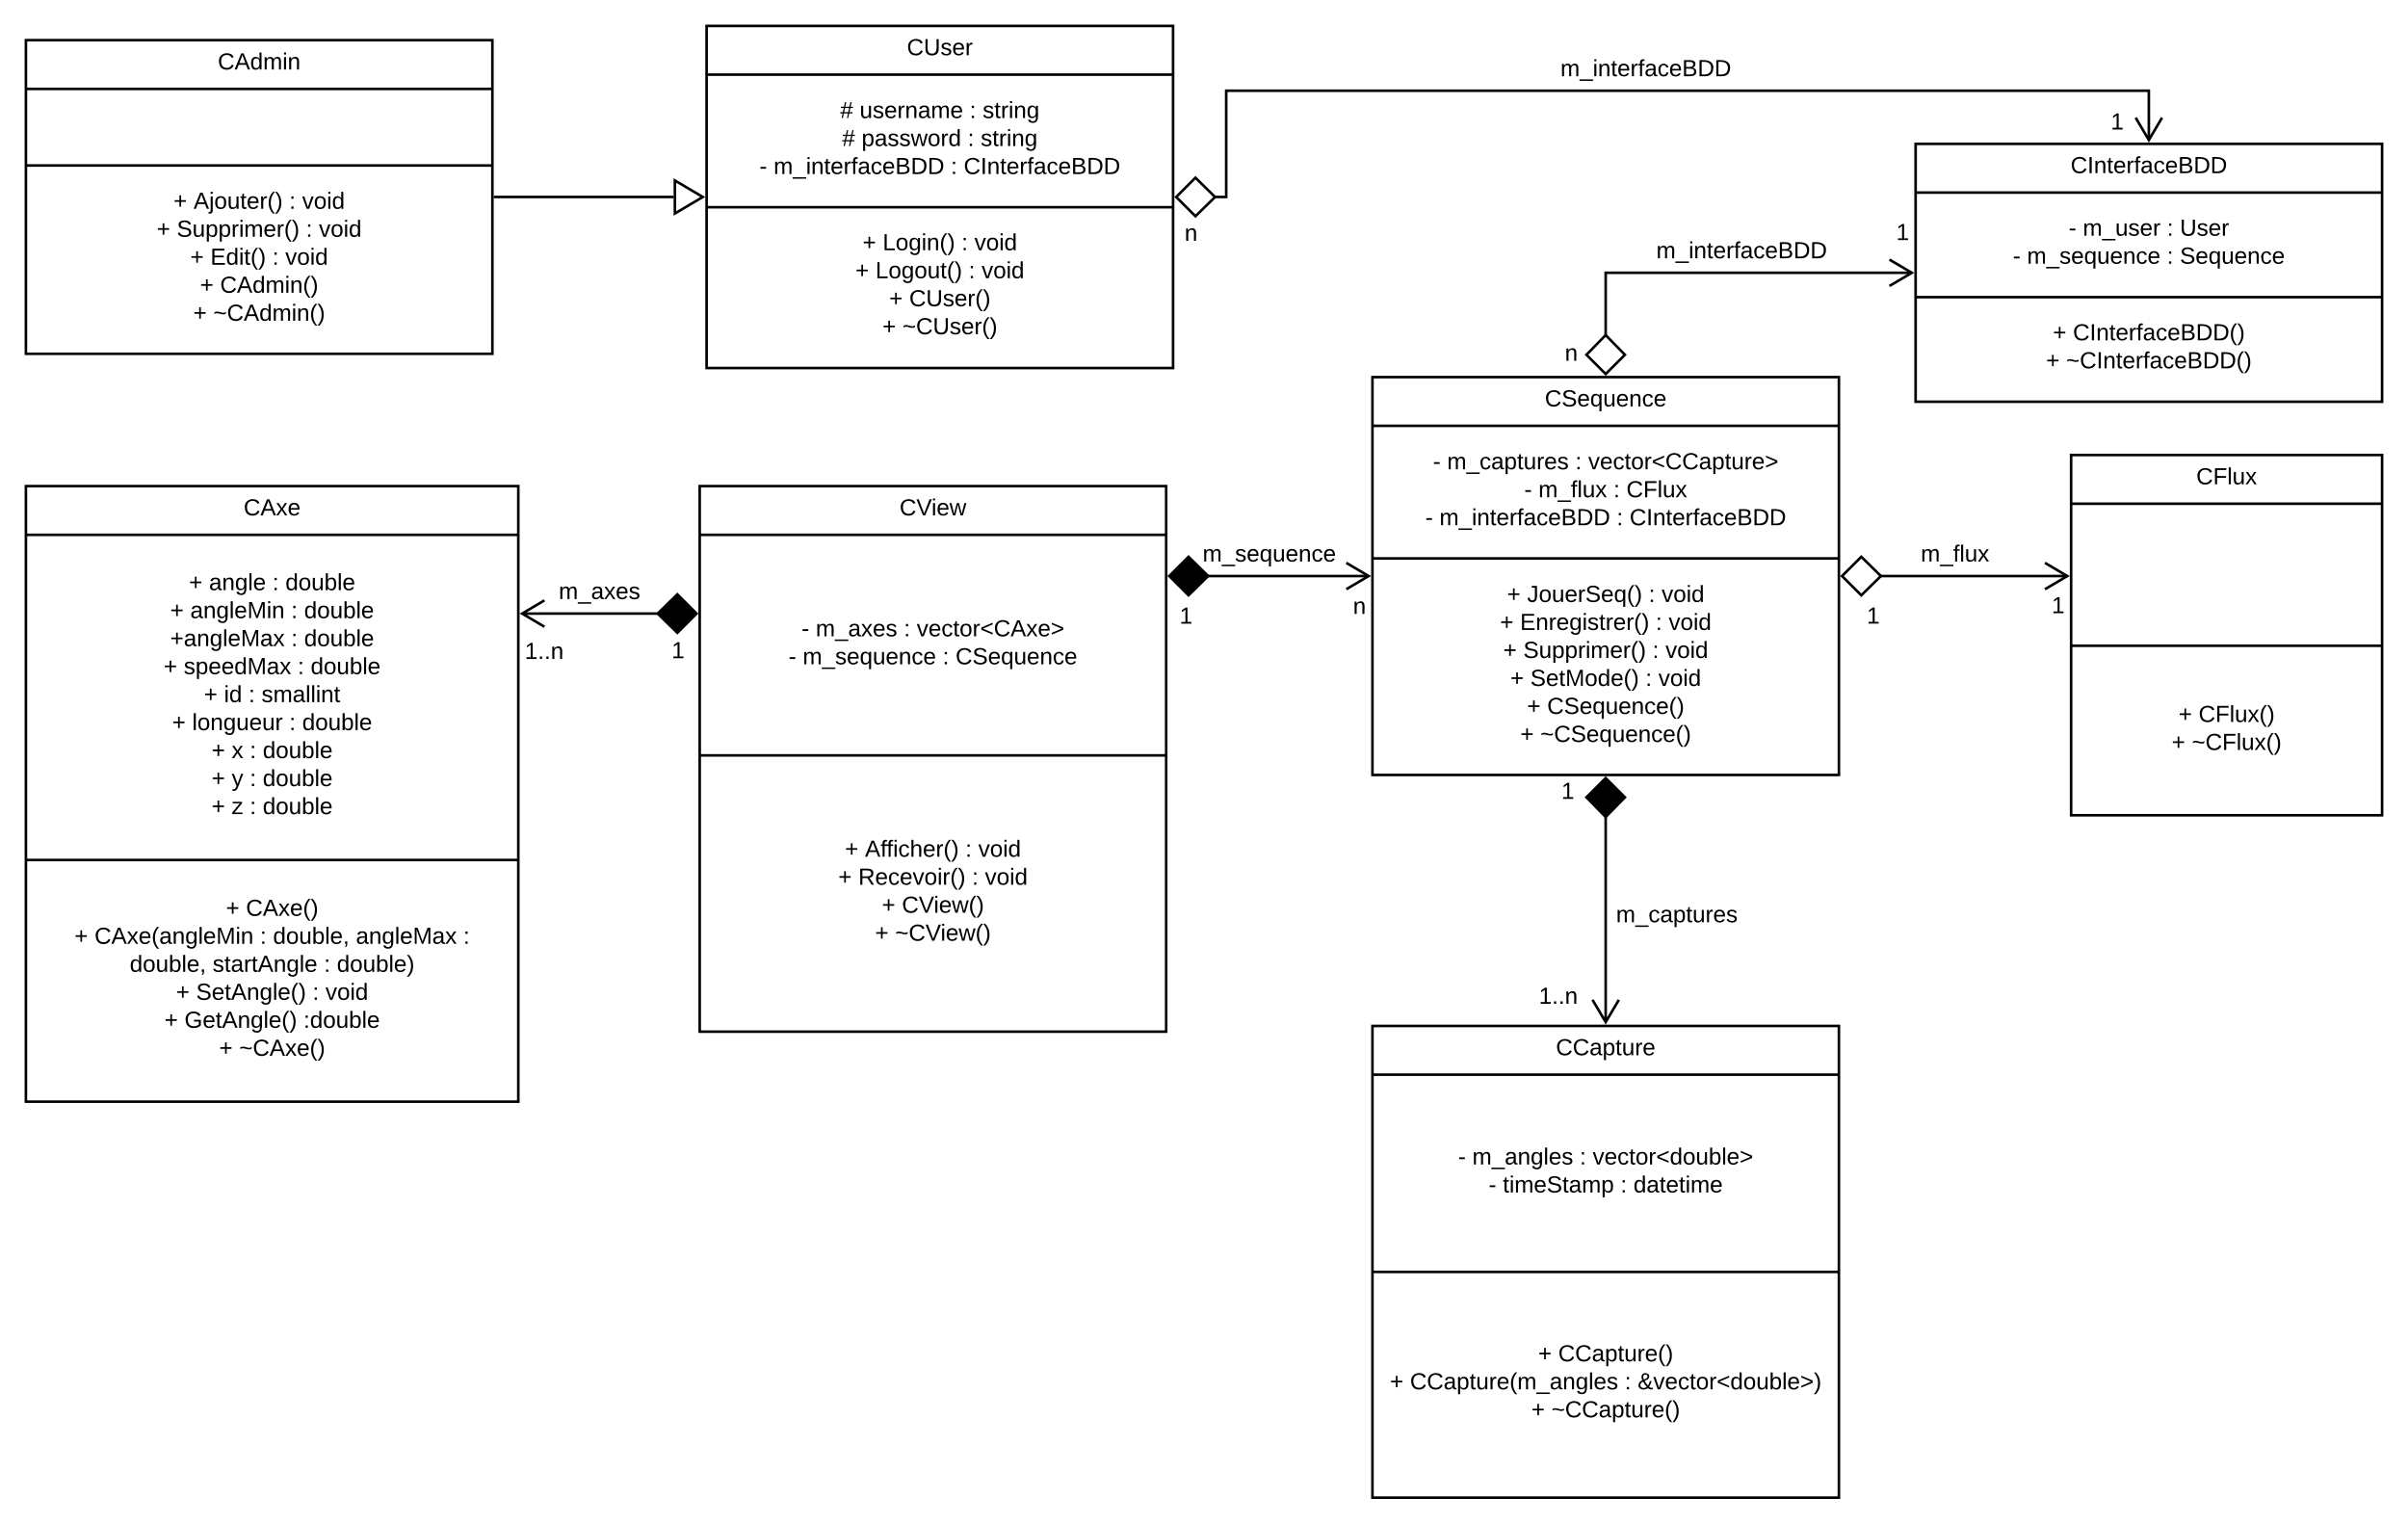<svg xmlns="http://www.w3.org/2000/svg" xmlns:xlink="http://www.w3.org/1999/xlink" xmlns:lucid="lucid" width="1858.4" height="1175.67"><g transform="translate(0 -49)" lucid:page-tab-id="0_0"><path d="M0 0h1870.4v1323.2H0z" fill="#fff"/><path d="M545.33 69h360v264h-360z" stroke="#000" stroke-width="2" fill="#fff"/><path d="M545.33 106.6h360m-360 102.3h360" stroke="#000" stroke-width="2" fill="none"/><use xlink:href="#a" transform="matrix(1,0,0,1,553.333,77) translate(146.575 14.6)"/><use xlink:href="#b" transform="matrix(1,0,0,1,557.333,114.6) translate(91.1 25.5)"/><use xlink:href="#c" transform="matrix(1,0,0,1,557.333,114.6) translate(106.1 25.5)"/><use xlink:href="#d" transform="matrix(1,0,0,1,557.333,114.6) translate(191 25.5)"/><use xlink:href="#e" transform="matrix(1,0,0,1,557.333,114.6) translate(201 25.5)"/><use xlink:href="#b" transform="matrix(1,0,0,1,557.333,114.6) translate(92.6 47.1)"/><use xlink:href="#f" transform="matrix(1,0,0,1,557.333,114.6) translate(107.6 47.1)"/><use xlink:href="#d" transform="matrix(1,0,0,1,557.333,114.6) translate(189.5 47.1)"/><use xlink:href="#e" transform="matrix(1,0,0,1,557.333,114.6) translate(199.5 47.1)"/><use xlink:href="#g" transform="matrix(1,0,0,1,557.333,114.6) translate(28.75 68.7)"/><use xlink:href="#h" transform="matrix(1,0,0,1,557.333,114.6) translate(39.7 68.7)"/><use xlink:href="#d" transform="matrix(1,0,0,1,557.333,114.6) translate(176.45 68.7)"/><use xlink:href="#i" transform="matrix(1,0,0,1,557.333,114.6) translate(186.45 68.7)"/><use xlink:href="#j" transform="matrix(1,0,0,1,557.333,216.9) translate(108.35 25.2)"/><use xlink:href="#k" transform="matrix(1,0,0,1,557.333,216.9) translate(123.85 25.2)"/><use xlink:href="#d" transform="matrix(1,0,0,1,557.333,216.9) translate(184.7 25.2)"/><use xlink:href="#l" transform="matrix(1,0,0,1,557.333,216.9) translate(194.7 25.2)"/><use xlink:href="#j" transform="matrix(1,0,0,1,557.333,216.9) translate(102.825 46.8)"/><use xlink:href="#m" transform="matrix(1,0,0,1,557.333,216.9) translate(118.325 46.8)"/><use xlink:href="#d" transform="matrix(1,0,0,1,557.333,216.9) translate(190.225 46.8)"/><use xlink:href="#l" transform="matrix(1,0,0,1,557.333,216.9) translate(200.225 46.8)"/><use xlink:href="#j" transform="matrix(1,0,0,1,557.333,216.9) translate(128.875 68.4)"/><use xlink:href="#n" transform="matrix(1,0,0,1,557.333,216.9) translate(144.375 68.4)"/><use xlink:href="#j" transform="matrix(1,0,0,1,557.333,216.9) translate(123.625 90)"/><use xlink:href="#o" transform="matrix(1,0,0,1,557.333,216.9) translate(139.125 90)"/><path d="M20 80h360v242H20z" stroke="#000" stroke-width="2" fill="#fff"/><path d="M20 117.6h360M20 176.7h360" stroke="#000" stroke-width="2" fill="none"/><use xlink:href="#p" transform="matrix(1,0,0,1,28,88) translate(140.075 14.6)"/><use xlink:href="#j" transform="matrix(1,0,0,1,32,184.7) translate(101.875 25.4)"/><use xlink:href="#q" transform="matrix(1,0,0,1,32,184.7) translate(117.375 25.4)"/><use xlink:href="#d" transform="matrix(1,0,0,1,32,184.7) translate(191.175 25.4)"/><use xlink:href="#l" transform="matrix(1,0,0,1,32,184.7) translate(201.175 25.4)"/><use xlink:href="#j" transform="matrix(1,0,0,1,32,184.7) translate(88.925 47)"/><use xlink:href="#r" transform="matrix(1,0,0,1,32,184.7) translate(104.425 47)"/><use xlink:href="#d" transform="matrix(1,0,0,1,32,184.7) translate(204.125 47)"/><use xlink:href="#l" transform="matrix(1,0,0,1,32,184.7) translate(214.125 47)"/><use xlink:href="#j" transform="matrix(1,0,0,1,32,184.7) translate(114.85 68.6)"/><use xlink:href="#s" transform="matrix(1,0,0,1,32,184.7) translate(130.35 68.6)"/><use xlink:href="#d" transform="matrix(1,0,0,1,32,184.7) translate(178.2 68.6)"/><use xlink:href="#l" transform="matrix(1,0,0,1,32,184.7) translate(188.2 68.6)"/><use xlink:href="#j" transform="matrix(1,0,0,1,32,184.7) translate(122.375 90.2)"/><use xlink:href="#t" transform="matrix(1,0,0,1,32,184.7) translate(137.875 90.2)"/><use xlink:href="#j" transform="matrix(1,0,0,1,32,184.7) translate(117.125 111.8)"/><use xlink:href="#u" transform="matrix(1,0,0,1,32,184.7) translate(132.625 111.8)"/><path d="M382 201h137.85" stroke="#000" stroke-width="2" fill="none"/><path d="M382.03 202H381v-2h1.03z"/><path d="M542.37 201l-21.52 12.73v-25.46zM540 424.1h360v421H540z" stroke="#000" stroke-width="2" fill="#fff"/><path d="M540 461.7h360M540 631.9h360" stroke="#000" stroke-width="2" fill="none"/><use xlink:href="#v" transform="matrix(1,0,0,1,548,432.1) translate(146.25 14.6)"/><use xlink:href="#g" transform="matrix(1,0,0,1,552,469.7) translate(66.6 70.3)"/><use xlink:href="#w" transform="matrix(1,0,0,1,552,469.7) translate(77.55 70.3)"/><use xlink:href="#d" transform="matrix(1,0,0,1,552,469.7) translate(145.5 70.3)"/><use xlink:href="#x" transform="matrix(1,0,0,1,552,469.7) translate(155.5 70.3)"/><use xlink:href="#g" transform="matrix(1,0,0,1,552,469.7) translate(56.575 91.9)"/><use xlink:href="#y" transform="matrix(1,0,0,1,552,469.7) translate(67.525 91.9)"/><use xlink:href="#d" transform="matrix(1,0,0,1,552,469.7) translate(175.475 91.9)"/><use xlink:href="#z" transform="matrix(1,0,0,1,552,469.7) translate(185.475 91.9)"/><use xlink:href="#j" transform="matrix(1,0,0,1,552,639.9) translate(100.05 70.2)"/><use xlink:href="#A" transform="matrix(1,0,0,1,552,639.9) translate(115.55 70.2)"/><use xlink:href="#d" transform="matrix(1,0,0,1,552,639.9) translate(193 70.2)"/><use xlink:href="#l" transform="matrix(1,0,0,1,552,639.9) translate(203 70.2)"/><use xlink:href="#j" transform="matrix(1,0,0,1,552,639.9) translate(94.9 91.8)"/><use xlink:href="#B" transform="matrix(1,0,0,1,552,639.9) translate(110.4 91.8)"/><use xlink:href="#d" transform="matrix(1,0,0,1,552,639.9) translate(198.15 91.8)"/><use xlink:href="#l" transform="matrix(1,0,0,1,552,639.9) translate(208.15 91.8)"/><use xlink:href="#j" transform="matrix(1,0,0,1,552,639.9) translate(128.55 113.4)"/><use xlink:href="#C" transform="matrix(1,0,0,1,552,639.9) translate(144.05 113.4)"/><use xlink:href="#j" transform="matrix(1,0,0,1,552,639.9) translate(123.3 135)"/><use xlink:href="#D" transform="matrix(1,0,0,1,552,639.9) translate(138.8 135)"/><path d="M1059.2 340h360v307h-360z" stroke="#000" stroke-width="2" fill="#fff"/><path d="M1059.2 377.6h360m-360 102.3h360" stroke="#000" stroke-width="2" fill="none"/><use xlink:href="#E" transform="matrix(1,0,0,1,1067.2,348) translate(125.025 14.6)"/><use xlink:href="#g" transform="matrix(1,0,0,1,1071.2,385.6) translate(34.675 25.5)"/><use xlink:href="#F" transform="matrix(1,0,0,1,1071.2,385.6) translate(45.625 25.5)"/><use xlink:href="#d" transform="matrix(1,0,0,1,1071.2,385.6) translate(144.525 25.5)"/><use xlink:href="#G" transform="matrix(1,0,0,1,1071.2,385.6) translate(154.525 25.5)"/><use xlink:href="#g" transform="matrix(1,0,0,1,1071.2,385.6) translate(105.15 47.1)"/><use xlink:href="#H" transform="matrix(1,0,0,1,1071.2,385.6) translate(116.1 47.1)"/><use xlink:href="#d" transform="matrix(1,0,0,1,1071.2,385.6) translate(174 47.1)"/><use xlink:href="#I" transform="matrix(1,0,0,1,1071.2,385.6) translate(184 47.1)"/><use xlink:href="#g" transform="matrix(1,0,0,1,1071.2,385.6) translate(28.75 68.7)"/><use xlink:href="#h" transform="matrix(1,0,0,1,1071.2,385.6) translate(39.7 68.7)"/><use xlink:href="#d" transform="matrix(1,0,0,1,1071.2,385.6) translate(176.45 68.7)"/><use xlink:href="#i" transform="matrix(1,0,0,1,1071.2,385.6) translate(186.45 68.7)"/><use xlink:href="#j" transform="matrix(1,0,0,1,1071.2,487.9) translate(91.85 25.6)"/><use xlink:href="#J" transform="matrix(1,0,0,1,1071.2,487.9) translate(107.35 25.6)"/><use xlink:href="#d" transform="matrix(1,0,0,1,1071.2,487.9) translate(201.2 25.6)"/><use xlink:href="#l" transform="matrix(1,0,0,1,1071.2,487.9) translate(211.2 25.6)"/><use xlink:href="#j" transform="matrix(1,0,0,1,1071.2,487.9) translate(86.425 47.2)"/><use xlink:href="#K" transform="matrix(1,0,0,1,1071.2,487.9) translate(101.925 47.2)"/><use xlink:href="#d" transform="matrix(1,0,0,1,1071.2,487.9) translate(206.625 47.2)"/><use xlink:href="#l" transform="matrix(1,0,0,1,1071.2,487.9) translate(216.625 47.2)"/><use xlink:href="#j" transform="matrix(1,0,0,1,1071.2,487.9) translate(88.925 68.8)"/><use xlink:href="#r" transform="matrix(1,0,0,1,1071.2,487.9) translate(104.425 68.8)"/><use xlink:href="#d" transform="matrix(1,0,0,1,1071.2,487.9) translate(204.125 68.8)"/><use xlink:href="#l" transform="matrix(1,0,0,1,1071.2,487.9) translate(214.125 68.8)"/><use xlink:href="#j" transform="matrix(1,0,0,1,1071.2,487.9) translate(94.35 90.4)"/><use xlink:href="#L" transform="matrix(1,0,0,1,1071.2,487.9) translate(109.85 90.4)"/><use xlink:href="#d" transform="matrix(1,0,0,1,1071.2,487.9) translate(198.7 90.4)"/><use xlink:href="#l" transform="matrix(1,0,0,1,1071.2,487.9) translate(208.7 90.4)"/><use xlink:href="#j" transform="matrix(1,0,0,1,1071.2,487.9) translate(107.325 112)"/><use xlink:href="#M" transform="matrix(1,0,0,1,1071.2,487.9) translate(122.825 112)"/><use xlink:href="#j" transform="matrix(1,0,0,1,1071.2,487.9) translate(102.075 133.6)"/><use xlink:href="#N" transform="matrix(1,0,0,1,1071.2,487.9) translate(117.575 133.6)"/><path d="M20 424.1h380v475H20z" stroke="#000" stroke-width="2" fill="#fff"/><path d="M20 461.7h380M20 712.6h380" stroke="#000" stroke-width="2" fill="none"/><g><use xlink:href="#O" transform="matrix(1,0,0,1,28,432.1) translate(160.025 14.6)"/></g><g><use xlink:href="#j" transform="matrix(1,0,0,1,32,469.7) translate(113.8 34.7)"/><use xlink:href="#P" transform="matrix(1,0,0,1,32,469.7) translate(129.3 34.7)"/><use xlink:href="#d" transform="matrix(1,0,0,1,32,469.7) translate(178.25 34.7)"/><use xlink:href="#Q" transform="matrix(1,0,0,1,32,469.7) translate(188.25 34.7)"/><use xlink:href="#j" transform="matrix(1,0,0,1,32,469.7) translate(99.35 56.3)"/><use xlink:href="#R" transform="matrix(1,0,0,1,32,469.7) translate(114.85 56.3)"/><use xlink:href="#d" transform="matrix(1,0,0,1,32,469.7) translate(192.7 56.3)"/><use xlink:href="#Q" transform="matrix(1,0,0,1,32,469.7) translate(202.7 56.3)"/><use xlink:href="#S" transform="matrix(1,0,0,1,32,469.7) translate(99.325 77.9)"/><use xlink:href="#d" transform="matrix(1,0,0,1,32,469.7) translate(192.725 77.9)"/><use xlink:href="#Q" transform="matrix(1,0,0,1,32,469.7) translate(202.725 77.9)"/><use xlink:href="#j" transform="matrix(1,0,0,1,32,469.7) translate(94.3 99.5)"/><use xlink:href="#T" transform="matrix(1,0,0,1,32,469.7) translate(109.8 99.5)"/><use xlink:href="#d" transform="matrix(1,0,0,1,32,469.7) translate(197.75 99.5)"/><use xlink:href="#Q" transform="matrix(1,0,0,1,32,469.7) translate(207.75 99.5)"/><use xlink:href="#j" transform="matrix(1,0,0,1,32,469.7) translate(125.375 121.1)"/><use xlink:href="#U" transform="matrix(1,0,0,1,32,469.7) translate(140.875 121.1)"/><use xlink:href="#d" transform="matrix(1,0,0,1,32,469.7) translate(159.825 121.1)"/><use xlink:href="#V" transform="matrix(1,0,0,1,32,469.7) translate(169.825 121.1)"/><use xlink:href="#j" transform="matrix(1,0,0,1,32,469.7) translate(100.825 142.7)"/><use xlink:href="#W" transform="matrix(1,0,0,1,32,469.7) translate(116.325 142.7)"/><use xlink:href="#d" transform="matrix(1,0,0,1,32,469.7) translate(191.225 142.7)"/><use xlink:href="#Q" transform="matrix(1,0,0,1,32,469.7) translate(201.225 142.7)"/><use xlink:href="#j" transform="matrix(1,0,0,1,32,469.7) translate(131.275 164.3)"/><use xlink:href="#X" transform="matrix(1,0,0,1,32,469.7) translate(146.775 164.3)"/><use xlink:href="#d" transform="matrix(1,0,0,1,32,469.7) translate(160.775 164.3)"/><use xlink:href="#Q" transform="matrix(1,0,0,1,32,469.7) translate(170.775 164.3)"/><use xlink:href="#j" transform="matrix(1,0,0,1,32,469.7) translate(131.275 185.9)"/><use xlink:href="#Y" transform="matrix(1,0,0,1,32,469.7) translate(146.775 185.9)"/><use xlink:href="#d" transform="matrix(1,0,0,1,32,469.7) translate(160.775 185.9)"/><use xlink:href="#Q" transform="matrix(1,0,0,1,32,469.7) translate(170.775 185.9)"/><use xlink:href="#j" transform="matrix(1,0,0,1,32,469.7) translate(131.275 207.5)"/><use xlink:href="#Z" transform="matrix(1,0,0,1,32,469.7) translate(146.775 207.5)"/><use xlink:href="#d" transform="matrix(1,0,0,1,32,469.7) translate(160.775 207.5)"/><use xlink:href="#aa" transform="matrix(1,0,0,1,32,469.7) translate(170.775 207.5)"/></g><g><use xlink:href="#j" transform="matrix(1,0,0,1,32,720.6) translate(142.325 35.1)"/><use xlink:href="#ab" transform="matrix(1,0,0,1,32,720.6) translate(157.825 35.1)"/><use xlink:href="#j" transform="matrix(1,0,0,1,32,720.6) translate(25.45 56.7)"/><use xlink:href="#ac" transform="matrix(1,0,0,1,32,720.6) translate(40.95 56.7)"/><use xlink:href="#d" transform="matrix(1,0,0,1,32,720.6) translate(168.7 56.7)"/><use xlink:href="#ad" transform="matrix(1,0,0,1,32,720.6) translate(178.7 56.7)"/><use xlink:href="#ae" transform="matrix(1,0,0,1,32,720.6) translate(242.65 56.7)"/><use xlink:href="#af" transform="matrix(1,0,0,1,32,720.6) translate(325.55 56.7)"/><use xlink:href="#ad" transform="matrix(1,0,0,1,32,720.6) translate(68.125 78.3)"/><use xlink:href="#ag" transform="matrix(1,0,0,1,32,720.6) translate(132.075 78.3)"/><use xlink:href="#d" transform="matrix(1,0,0,1,32,720.6) translate(217.975 78.3)"/><use xlink:href="#ah" transform="matrix(1,0,0,1,32,720.6) translate(227.975 78.3)"/><use xlink:href="#j" transform="matrix(1,0,0,1,32,720.6) translate(103.85 99.9)"/><use xlink:href="#ai" transform="matrix(1,0,0,1,32,720.6) translate(119.35 99.9)"/><use xlink:href="#d" transform="matrix(1,0,0,1,32,720.6) translate(209.2 99.9)"/><use xlink:href="#l" transform="matrix(1,0,0,1,32,720.6) translate(219.2 99.9)"/><use xlink:href="#j" transform="matrix(1,0,0,1,32,720.6) translate(94.85 121.5)"/><use xlink:href="#aj" transform="matrix(1,0,0,1,32,720.6) translate(110.35 121.5)"/><use xlink:href="#ak" transform="matrix(1,0,0,1,32,720.6) translate(202.2 121.5)"/><use xlink:href="#j" transform="matrix(1,0,0,1,32,720.6) translate(137.075 143.1)"/><use xlink:href="#al" transform="matrix(1,0,0,1,32,720.6) translate(152.575 143.1)"/></g><path d="M402.82 522.46h105.43M420.18 512.28l-17.22 10.18 17.22 10.18" stroke="#000" stroke-width="2" fill="none"/><path d="M537.6 522.46l-14.86 14.85-15.15-14.84 15.14-14.85z" stroke="#000" stroke-width="2"/><g><use xlink:href="#am" transform="matrix(1,0,0,1,431.192,496.863) translate(0.005 14.4)"/></g><path d="M1059.2 840.67h360v364h-360z" stroke="#000" stroke-width="2" fill="#fff"/><path d="M1059.2 878.27h360m-360 152.2h360" stroke="#000" stroke-width="2" fill="none"/><g><use xlink:href="#an" transform="matrix(1,0,0,1,1067.2,848.667) translate(133.575 14.6)"/></g><g><use xlink:href="#ao" transform="matrix(1,0,0,1,1071.2,886.267) translate(54.125 61.3)"/><use xlink:href="#ap" transform="matrix(1,0,0,1,1071.2,886.267) translate(65.075 61.3)"/><use xlink:href="#aq" transform="matrix(1,0,0,1,1071.2,886.267) translate(147.975 61.3)"/><use xlink:href="#ar" transform="matrix(1,0,0,1,1071.2,886.267) translate(157.975 61.3)"/><use xlink:href="#g" transform="matrix(1,0,0,1,1071.2,886.267) translate(77.65 82.9)"/><use xlink:href="#as" transform="matrix(1,0,0,1,1071.2,886.267) translate(88.6 82.9)"/><use xlink:href="#d" transform="matrix(1,0,0,1,1071.2,886.267) translate(179.45 82.9)"/><use xlink:href="#at" transform="matrix(1,0,0,1,1071.2,886.267) translate(189.45 82.9)"/></g><g><use xlink:href="#j" transform="matrix(1,0,0,1,1071.2,1038.467) translate(115.875 61)"/><use xlink:href="#au" transform="matrix(1,0,0,1,1071.2,1038.467) translate(131.375 61)"/><use xlink:href="#av" transform="matrix(1,0,0,1,1071.2,1038.467) translate(1.475 82.6)"/><use xlink:href="#aw" transform="matrix(1,0,0,1,1071.2,1038.467) translate(16.975 82.6)"/><use xlink:href="#aq" transform="matrix(1,0,0,1,1071.2,1038.467) translate(182.675 82.6)"/><use xlink:href="#ax" transform="matrix(1,0,0,1,1071.2,1038.467) translate(192.675 82.6)"/><use xlink:href="#j" transform="matrix(1,0,0,1,1071.2,1038.467) translate(110.625 104.2)"/><use xlink:href="#ay" transform="matrix(1,0,0,1,1071.2,1038.467) translate(126.125 104.2)"/></g><path d="M1239.2 837.85v-159.1M1229.02 820.5l10.18 17.2 10.18-17.2" stroke="#000" stroke-width="2" fill="none"/><path d="M1239.2 649.4l14.85 14.86-14.85 15.15-14.85-15.14z" stroke="#000" stroke-width="2"/><g><use xlink:href="#az" transform="matrix(1,0,0,1,1247.2,746.246) translate(0.005 14.4)"/></g><path d="M1598.4 400.1h240v278h-240z" stroke="#000" stroke-width="2" fill="#fff"/><path d="M1598.4 437.7h240m-240 109.6h240" stroke="#000" stroke-width="2" fill="none"/><g><use xlink:href="#aA" transform="matrix(1,0,0,1,1606.4,408.1) translate(88.575 14.6)"/></g><g><use xlink:href="#j" transform="matrix(1,0,0,1,1610.4,555.3) translate(70.875 50.8)"/><use xlink:href="#aB" transform="matrix(1,0,0,1,1610.4,555.3) translate(86.375 50.8)"/><use xlink:href="#j" transform="matrix(1,0,0,1,1610.4,555.3) translate(65.625 72.4)"/><use xlink:href="#aC" transform="matrix(1,0,0,1,1610.4,555.3) translate(81.125 72.4)"/></g><path d="M400 538.08h40v30h-40z" stroke="#000" stroke-opacity="0" stroke-width="2" fill="#fff" fill-opacity="0"/><g><use xlink:href="#aD" transform="matrix(1,0,0,1,405,543.083) translate(0 14.4)"/></g><path d="M513.33 533.33h20v39.5h-20z" stroke="#000" stroke-opacity="0" stroke-width="2" fill="#fff" fill-opacity="0"/><g><use xlink:href="#aE" transform="matrix(1,0,0,1,518.333,538.333) translate(0 18.6)"/></g><path d="M1450.95 493.5h144.63" stroke="#000" stroke-width="2" fill="none"/><path d="M1421.6 493.5l14.86-14.85 15.15 14.85-15.14 14.85z" stroke="#000" stroke-width="2" fill="#fff"/><path d="M1578.22 503.68l17.22-10.18-17.22-10.18" stroke="#000" stroke-width="2" fill="none"/><g><use xlink:href="#aF" transform="matrix(1,0,0,1,1482.35,467.9) translate(0.005 14.4)"/></g><path d="M1478.4 160h360v199h-360z" stroke="#000" stroke-width="2" fill="#fff"/><path d="M1478.4 197.6h360m-360 80.7h360" stroke="#000" stroke-width="2" fill="none"/><g><use xlink:href="#aG" transform="matrix(1,0,0,1,1486.4,168) translate(111.6 14.6)"/></g><g><use xlink:href="#g" transform="matrix(1,0,0,1,1490.4,205.6) translate(106.125 25.3)"/><use xlink:href="#aH" transform="matrix(1,0,0,1,1490.4,205.6) translate(117.075 25.3)"/><use xlink:href="#d" transform="matrix(1,0,0,1,1490.4,205.6) translate(181.975 25.3)"/><use xlink:href="#aI" transform="matrix(1,0,0,1,1490.4,205.6) translate(191.975 25.3)"/><use xlink:href="#g" transform="matrix(1,0,0,1,1490.4,205.6) translate(63.05 46.9)"/><use xlink:href="#y" transform="matrix(1,0,0,1,1490.4,205.6) translate(74 46.9)"/><use xlink:href="#d" transform="matrix(1,0,0,1,1490.4,205.6) translate(181.95 46.9)"/><use xlink:href="#aJ" transform="matrix(1,0,0,1,1490.4,205.6) translate(191.95 46.9)"/></g><g><use xlink:href="#j" transform="matrix(1,0,0,1,1490.4,286.3) translate(93.9 25.3)"/><use xlink:href="#aK" transform="matrix(1,0,0,1,1490.4,286.3) translate(109.4 25.3)"/><use xlink:href="#j" transform="matrix(1,0,0,1,1490.4,286.3) translate(88.65 46.9)"/><use xlink:href="#aL" transform="matrix(1,0,0,1,1490.4,286.3) translate(104.15 46.9)"/></g><path d="M1239.2 308.25V259.5h236.38" stroke="#000" stroke-width="2" fill="none"/><path d="M1239.2 337.6l-14.85-14.86 14.85-15.15 14.85 15.14z" stroke="#000" stroke-width="2" fill="#fff"/><path d="M1458.22 269.68l17.22-10.18-17.22-10.18" stroke="#000" stroke-width="2" fill="none"/><g><use xlink:href="#aM" transform="matrix(1,0,0,1,1278.263,233.9) translate(0.005 14.4)"/></g><path d="M931.75 493.5h124.63" stroke="#000" stroke-width="2" fill="none"/><path d="M902.4 493.5l14.86-14.85 15.15 14.85-15.14 14.85z" stroke="#000" stroke-width="2"/><path d="M1039.02 503.68l17.22-10.18-17.22-10.18" stroke="#000" stroke-width="2" fill="none"/><g><use xlink:href="#aN" transform="matrix(1,0,0,1,928.125,467.9) translate(0.005 14.4)"/></g><path d="M905.33 506.67h20v39.5h-20z" stroke="#000" stroke-opacity="0" stroke-width="2" fill="#fff" fill-opacity="0"/><g><use xlink:href="#aE" transform="matrix(1,0,0,1,910.333,511.667) translate(0 18.6)"/></g><path d="M1039.2 503.33h20v30h-20z" stroke="#000" stroke-opacity="0" stroke-width="2" fill="#fff" fill-opacity="0"/><g><use xlink:href="#aO" transform="matrix(1,0,0,1,1044.2,508.333) translate(0 14.4)"/></g><path d="M1182.67 800h40v40h-40z" stroke="#000" stroke-opacity="0" stroke-width="2" fill="#fff" fill-opacity="0"/><g><use xlink:href="#aD" transform="matrix(1,0,0,1,1187.667,805) translate(0 18.6)"/></g><path d="M1200 641.85h20v39.5h-20z" stroke="#000" stroke-opacity="0" stroke-width="2" fill="#fff" fill-opacity="0"/><g><use xlink:href="#aE" transform="matrix(1,0,0,1,1205,646.85) translate(0 18.6)"/></g><path d="M1419.2 499.82h52.93v53.2h-52.93z" stroke="#000" stroke-opacity="0" stroke-width="2" fill="#fff" fill-opacity="0"/><g><use xlink:href="#aE" transform="matrix(1,0,0,1,1424.2,504.817) translate(16.5 25.4)"/></g><path d="M1578.4 498.58h20v39.5h-20z" stroke="#000" stroke-opacity="0" stroke-width="2" fill="#fff" fill-opacity="0"/><g><use xlink:href="#aE" transform="matrix(1,0,0,1,1583.4,503.583) translate(0 18.6)"/></g><path d="M1458.4 210.67h20v39.5h-20z" stroke="#000" stroke-opacity="0" stroke-width="2" fill="#fff" fill-opacity="0"/><g><use xlink:href="#aE" transform="matrix(1,0,0,1,1463.4,215.667) translate(0 18.6)"/></g><path d="M1202.67 308h20v30h-20z" stroke="#000" stroke-opacity="0" stroke-width="2" fill="#fff" fill-opacity="0"/><g><use xlink:href="#aO" transform="matrix(1,0,0,1,1207.667,313) translate(0 14.4)"/></g><path d="M937.08 201h9.25v-82h712.07v38.18" stroke="#000" stroke-width="2" fill="none"/><path d="M907.75 201l14.85-14.85L937.75 201l-15.15 14.85z" stroke="#000" stroke-width="2" fill="#fff"/><path d="M1648.22 139.82l10.18 17.22 10.18-17.22" stroke="#000" stroke-width="2" fill="none"/><g><use xlink:href="#aM" transform="matrix(1,0,0,1,1204.27,93.4) translate(0.005 14.4)"/></g><path d="M909.2 215.42h20v30h-20z" stroke="#000" stroke-opacity="0" stroke-width="2" fill="#fff" fill-opacity="0"/><g><use xlink:href="#aO" transform="matrix(1,0,0,1,914.2,220.417) translate(0 14.4)"/></g><path d="M1624 125.33h20v39.5h-20z" stroke="#000" stroke-opacity="0" stroke-width="2" fill="#fff" fill-opacity="0"/><g><use xlink:href="#aE" transform="matrix(1,0,0,1,1629,130.333) translate(0 18.6)"/></g><defs><path d="M212-179c-10-28-35-45-73-45-59 0-87 40-87 99 0 60 29 101 89 101 43 0 62-24 78-52l27 14C228-24 195 4 139 4 59 4 22-46 18-125c-6-104 99-153 187-111 19 9 31 26 39 46" id="aP"/><path d="M232-93c-1 65-40 97-104 97C67 4 28-28 28-90v-158h33c8 89-33 224 67 224 102 0 64-133 71-224h33v155" id="aQ"/><path d="M135-143c-3-34-86-38-87 0 15 53 115 12 119 90S17 21 10-45l28-5c4 36 97 45 98 0-10-56-113-15-118-90-4-57 82-63 122-42 12 7 21 19 24 35" id="aR"/><path d="M100-194c63 0 86 42 84 106H49c0 40 14 67 53 68 26 1 43-12 49-29l28 8c-11 28-37 45-77 45C44 4 14-33 15-96c1-61 26-98 85-98zm52 81c6-60-76-77-97-28-3 7-6 17-6 28h103" id="aS"/><path d="M114-163C36-179 61-72 57 0H25l-1-190h30c1 12-1 29 2 39 6-27 23-49 58-41v29" id="aT"/><g id="a"><use transform="matrix(0.05,0,0,0.05,0,0)" xlink:href="#aP"/><use transform="matrix(0.05,0,0,0.05,12.95,0)" xlink:href="#aQ"/><use transform="matrix(0.05,0,0,0.05,25.9,0)" xlink:href="#aR"/><use transform="matrix(0.05,0,0,0.05,34.9,0)" xlink:href="#aS"/><use transform="matrix(0.05,0,0,0.05,44.9,0)" xlink:href="#aT"/></g><path d="M158-156l-14 65h45v19h-49L124 0h-19l15-72H56L41 0H22l15-72H2v-19h39l14-65H11v-19h48l15-71h20l-16 71h64l16-71h19l-16 71h37v19h-40zm-83 0L61-91h63l14-65H75" id="aU"/><use transform="matrix(0.05,0,0,0.05,0,0)" xlink:href="#aU" id="b"/><path d="M84 4C-5 8 30-112 23-190h32v120c0 31 7 50 39 49 72-2 45-101 50-169h31l1 190h-30c-1-10 1-25-2-33-11 22-28 36-60 37" id="aV"/><path d="M117-194c89-4 53 116 60 194h-32v-121c0-31-8-49-39-48C34-167 62-67 57 0H25l-1-190h30c1 10-1 24 2 32 11-22 29-35 61-36" id="aW"/><path d="M141-36C126-15 110 5 73 4 37 3 15-17 15-53c-1-64 63-63 125-63 3-35-9-54-41-54-24 1-41 7-42 31l-33-3c5-37 33-52 76-52 45 0 72 20 72 64v82c-1 20 7 32 28 27v20c-31 9-61-2-59-35zM48-53c0 20 12 33 32 33 41-3 63-29 60-74-43 2-92-5-92 41" id="aX"/><path d="M210-169c-67 3-38 105-44 169h-31v-121c0-29-5-50-35-48C34-165 62-65 56 0H25l-1-190h30c1 10-1 24 2 32 10-44 99-50 107 0 11-21 27-35 58-36 85-2 47 119 55 194h-31v-121c0-29-5-49-35-48" id="aY"/><g id="c"><use transform="matrix(0.05,0,0,0.05,0,0)" xlink:href="#aV"/><use transform="matrix(0.05,0,0,0.05,10,0)" xlink:href="#aR"/><use transform="matrix(0.05,0,0,0.05,19,0)" xlink:href="#aS"/><use transform="matrix(0.05,0,0,0.05,29,0)" xlink:href="#aT"/><use transform="matrix(0.05,0,0,0.05,34.95,0)" xlink:href="#aW"/><use transform="matrix(0.05,0,0,0.05,44.95,0)" xlink:href="#aX"/><use transform="matrix(0.05,0,0,0.05,54.95,0)" xlink:href="#aY"/><use transform="matrix(0.05,0,0,0.05,69.9,0)" xlink:href="#aS"/></g><path d="M33-154v-36h34v36H33zM33 0v-36h34V0H33" id="aZ"/><use transform="matrix(0.05,0,0,0.05,0,0)" xlink:href="#aZ" id="d"/><path d="M59-47c-2 24 18 29 38 22v24C64 9 27 4 27-40v-127H5v-23h24l9-43h21v43h35v23H59v120" id="ba"/><path d="M24-231v-30h32v30H24zM24 0v-190h32V0H24" id="bb"/><path d="M177-190C167-65 218 103 67 71c-23-6-38-20-44-43l32-5c15 47 100 32 89-28v-30C133-14 115 1 83 1 29 1 15-40 15-95c0-56 16-97 71-98 29-1 48 16 59 35 1-10 0-23 2-32h30zM94-22c36 0 50-32 50-73 0-42-14-75-50-75-39 0-46 34-46 75s6 73 46 73" id="bc"/><g id="e"><use transform="matrix(0.05,0,0,0.05,0,0)" xlink:href="#aR"/><use transform="matrix(0.05,0,0,0.05,9,0)" xlink:href="#ba"/><use transform="matrix(0.05,0,0,0.05,14,0)" xlink:href="#aT"/><use transform="matrix(0.05,0,0,0.05,19.95,0)" xlink:href="#bb"/><use transform="matrix(0.05,0,0,0.05,23.9,0)" xlink:href="#aW"/><use transform="matrix(0.05,0,0,0.05,33.9,0)" xlink:href="#bc"/></g><path d="M115-194c55 1 70 41 70 98S169 2 115 4C84 4 66-9 55-30l1 105H24l-1-265h31l2 30c10-21 28-34 59-34zm-8 174c40 0 45-34 45-75s-6-73-45-74c-42 0-51 32-51 76 0 43 10 73 51 73" id="bd"/><path d="M206 0h-36l-40-164L89 0H53L-1-190h32L70-26l43-164h34l41 164 42-164h31" id="be"/><path d="M100-194c62-1 85 37 85 99 1 63-27 99-86 99S16-35 15-95c0-66 28-99 85-99zM99-20c44 1 53-31 53-75 0-43-8-75-51-75s-53 32-53 75 10 74 51 75" id="bf"/><path d="M85-194c31 0 48 13 60 33l-1-100h32l1 261h-30c-2-10 0-23-3-31C134-8 116 4 85 4 32 4 16-35 15-94c0-66 23-100 70-100zm9 24c-40 0-46 34-46 75 0 40 6 74 45 74 42 0 51-32 51-76 0-42-9-74-50-73" id="bg"/><g id="f"><use transform="matrix(0.05,0,0,0.05,0,0)" xlink:href="#bd"/><use transform="matrix(0.05,0,0,0.05,10,0)" xlink:href="#aX"/><use transform="matrix(0.05,0,0,0.05,20,0)" xlink:href="#aR"/><use transform="matrix(0.05,0,0,0.05,29,0)" xlink:href="#aR"/><use transform="matrix(0.05,0,0,0.05,38,0)" xlink:href="#be"/><use transform="matrix(0.05,0,0,0.05,50.95,0)" xlink:href="#bf"/><use transform="matrix(0.05,0,0,0.05,60.95,0)" xlink:href="#aT"/><use transform="matrix(0.05,0,0,0.05,66.9,0)" xlink:href="#bg"/></g><path d="M16-82v-28h88v28H16" id="bh"/><use transform="matrix(0.05,0,0,0.05,0,0)" xlink:href="#bh" id="g"/><path d="M-5 72V49h209v23H-5" id="bi"/><path d="M101-234c-31-9-42 10-38 44h38v23H63V0H32v-167H5v-23h27c-7-52 17-82 69-68v24" id="bj"/><path d="M96-169c-40 0-48 33-48 73s9 75 48 75c24 0 41-14 43-38l32 2c-6 37-31 61-74 61-59 0-76-41-82-99-10-93 101-131 147-64 4 7 5 14 7 22l-32 3c-4-21-16-35-41-35" id="bk"/><path d="M160-131c35 5 61 23 61 61C221 17 115-2 30 0v-248c76 3 177-17 177 60 0 33-19 50-47 57zm-97-11c50-1 110 9 110-42 0-47-63-36-110-37v79zm0 115c55-2 124 14 124-45 0-56-70-42-124-44v89" id="bl"/><path d="M30-248c118-7 216 8 213 122C240-48 200 0 122 0H30v-248zM63-27c89 8 146-16 146-99s-60-101-146-95v194" id="bm"/><g id="h"><use transform="matrix(0.05,0,0,0.05,0,0)" xlink:href="#aY"/><use transform="matrix(0.05,0,0,0.05,14.95,0)" xlink:href="#bi"/><use transform="matrix(0.05,0,0,0.05,24.95,0)" xlink:href="#bb"/><use transform="matrix(0.05,0,0,0.05,28.9,0)" xlink:href="#aW"/><use transform="matrix(0.05,0,0,0.05,38.9,0)" xlink:href="#ba"/><use transform="matrix(0.05,0,0,0.05,43.9,0)" xlink:href="#aS"/><use transform="matrix(0.05,0,0,0.05,53.9,0)" xlink:href="#aT"/><use transform="matrix(0.05,0,0,0.05,59.85,0)" xlink:href="#bj"/><use transform="matrix(0.05,0,0,0.05,64.85,0)" xlink:href="#aX"/><use transform="matrix(0.05,0,0,0.05,74.85,0)" xlink:href="#bk"/><use transform="matrix(0.05,0,0,0.05,83.85,0)" xlink:href="#aS"/><use transform="matrix(0.05,0,0,0.05,93.85,0)" xlink:href="#bl"/><use transform="matrix(0.05,0,0,0.05,105.85,0)" xlink:href="#bm"/><use transform="matrix(0.05,0,0,0.05,118.8,0)" xlink:href="#bm"/></g><path d="M33 0v-248h34V0H33" id="bn"/><g id="i"><use transform="matrix(0.05,0,0,0.05,0,0)" xlink:href="#aP"/><use transform="matrix(0.05,0,0,0.05,12.95,0)" xlink:href="#bn"/><use transform="matrix(0.05,0,0,0.05,17.95,0)" xlink:href="#aW"/><use transform="matrix(0.05,0,0,0.05,27.95,0)" xlink:href="#ba"/><use transform="matrix(0.05,0,0,0.05,32.95,0)" xlink:href="#aS"/><use transform="matrix(0.05,0,0,0.05,42.95,0)" xlink:href="#aT"/><use transform="matrix(0.05,0,0,0.05,48.9,0)" xlink:href="#bj"/><use transform="matrix(0.05,0,0,0.05,53.9,0)" xlink:href="#aX"/><use transform="matrix(0.05,0,0,0.05,63.9,0)" xlink:href="#bk"/><use transform="matrix(0.05,0,0,0.05,72.9,0)" xlink:href="#aS"/><use transform="matrix(0.05,0,0,0.05,82.9,0)" xlink:href="#bl"/><use transform="matrix(0.05,0,0,0.05,94.9,0)" xlink:href="#bm"/><use transform="matrix(0.05,0,0,0.05,107.85,0)" xlink:href="#bm"/></g><path d="M118-107v75H92v-75H18v-26h74v-75h26v75h74v26h-74" id="bo"/><use transform="matrix(0.05,0,0,0.05,0,0)" xlink:href="#bo" id="j"/><path d="M30 0v-248h33v221h125V0H30" id="bp"/><path d="M87 75C49 33 22-17 22-94c0-76 28-126 65-167h31c-38 41-64 92-64 168S80 34 118 75H87" id="bq"/><path d="M33-261c38 41 65 92 65 168S71 34 33 75H2C39 34 66-17 66-93S39-220 2-261h31" id="br"/><g id="k"><use transform="matrix(0.05,0,0,0.05,0,0)" xlink:href="#bp"/><use transform="matrix(0.05,0,0,0.05,10,0)" xlink:href="#bf"/><use transform="matrix(0.05,0,0,0.05,20,0)" xlink:href="#bc"/><use transform="matrix(0.05,0,0,0.05,30,0)" xlink:href="#bb"/><use transform="matrix(0.05,0,0,0.05,33.95,0)" xlink:href="#aW"/><use transform="matrix(0.05,0,0,0.05,43.95,0)" xlink:href="#bq"/><use transform="matrix(0.05,0,0,0.05,49.9,0)" xlink:href="#br"/></g><path d="M108 0H70L1-190h34L89-25l56-165h34" id="bs"/><g id="l"><use transform="matrix(0.05,0,0,0.05,0,0)" xlink:href="#bs"/><use transform="matrix(0.05,0,0,0.05,9,0)" xlink:href="#bf"/><use transform="matrix(0.05,0,0,0.05,19,0)" xlink:href="#bb"/><use transform="matrix(0.05,0,0,0.05,22.95,0)" xlink:href="#bg"/></g><g id="m"><use transform="matrix(0.05,0,0,0.05,0,0)" xlink:href="#bp"/><use transform="matrix(0.05,0,0,0.05,10,0)" xlink:href="#bf"/><use transform="matrix(0.05,0,0,0.05,20,0)" xlink:href="#bc"/><use transform="matrix(0.05,0,0,0.05,30,0)" xlink:href="#bf"/><use transform="matrix(0.05,0,0,0.05,40,0)" xlink:href="#aV"/><use transform="matrix(0.05,0,0,0.05,50,0)" xlink:href="#ba"/><use transform="matrix(0.05,0,0,0.05,55,0)" xlink:href="#bq"/><use transform="matrix(0.05,0,0,0.05,60.95,0)" xlink:href="#br"/></g><g id="n"><use transform="matrix(0.05,0,0,0.05,0,0)" xlink:href="#aP"/><use transform="matrix(0.05,0,0,0.05,12.95,0)" xlink:href="#aQ"/><use transform="matrix(0.05,0,0,0.05,25.9,0)" xlink:href="#aR"/><use transform="matrix(0.05,0,0,0.05,34.9,0)" xlink:href="#aS"/><use transform="matrix(0.05,0,0,0.05,44.9,0)" xlink:href="#aT"/><use transform="matrix(0.05,0,0,0.05,50.85,0)" xlink:href="#bq"/><use transform="matrix(0.05,0,0,0.05,56.8,0)" xlink:href="#br"/></g><path d="M16-127c37-31 93-2 135 6 18-1 32-8 43-16v26c-50 42-130-35-178 9v-25" id="bt"/><g id="o"><use transform="matrix(0.05,0,0,0.05,0,0)" xlink:href="#bt"/><use transform="matrix(0.05,0,0,0.05,10.5,0)" xlink:href="#aP"/><use transform="matrix(0.05,0,0,0.05,23.45,0)" xlink:href="#aQ"/><use transform="matrix(0.05,0,0,0.05,36.4,0)" xlink:href="#aR"/><use transform="matrix(0.05,0,0,0.05,45.4,0)" xlink:href="#aS"/><use transform="matrix(0.05,0,0,0.05,55.4,0)" xlink:href="#aT"/><use transform="matrix(0.05,0,0,0.05,61.35,0)" xlink:href="#bq"/><use transform="matrix(0.05,0,0,0.05,67.3,0)" xlink:href="#br"/></g><path d="M205 0l-28-72H64L36 0H1l101-248h38L239 0h-34zm-38-99l-47-123c-12 45-31 82-46 123h93" id="bu"/><g id="p"><use transform="matrix(0.05,0,0,0.05,0,0)" xlink:href="#aP"/><use transform="matrix(0.05,0,0,0.05,12.95,0)" xlink:href="#bu"/><use transform="matrix(0.05,0,0,0.05,24.95,0)" xlink:href="#bg"/><use transform="matrix(0.05,0,0,0.05,34.95,0)" xlink:href="#aY"/><use transform="matrix(0.05,0,0,0.05,49.9,0)" xlink:href="#bb"/><use transform="matrix(0.05,0,0,0.05,53.85,0)" xlink:href="#aW"/></g><path d="M24-231v-30h32v30H24zM-9 49c24 4 33-6 33-30v-209h32V24c2 40-23 58-65 49V49" id="bv"/><g id="q"><use transform="matrix(0.05,0,0,0.05,0,0)" xlink:href="#bu"/><use transform="matrix(0.05,0,0,0.05,12,0)" xlink:href="#bv"/><use transform="matrix(0.05,0,0,0.05,15.95,0)" xlink:href="#bf"/><use transform="matrix(0.05,0,0,0.05,25.95,0)" xlink:href="#aV"/><use transform="matrix(0.05,0,0,0.05,35.95,0)" xlink:href="#ba"/><use transform="matrix(0.05,0,0,0.05,40.95,0)" xlink:href="#aS"/><use transform="matrix(0.05,0,0,0.05,50.95,0)" xlink:href="#aT"/><use transform="matrix(0.05,0,0,0.05,56.9,0)" xlink:href="#bq"/><use transform="matrix(0.05,0,0,0.05,62.85,0)" xlink:href="#br"/></g><path d="M185-189c-5-48-123-54-124 2 14 75 158 14 163 119 3 78-121 87-175 55-17-10-28-26-33-46l33-7c5 56 141 63 141-1 0-78-155-14-162-118-5-82 145-84 179-34 5 7 8 16 11 25" id="bw"/><g id="r"><use transform="matrix(0.05,0,0,0.05,0,0)" xlink:href="#bw"/><use transform="matrix(0.05,0,0,0.05,12,0)" xlink:href="#aV"/><use transform="matrix(0.05,0,0,0.05,22,0)" xlink:href="#bd"/><use transform="matrix(0.05,0,0,0.05,32,0)" xlink:href="#bd"/><use transform="matrix(0.05,0,0,0.05,42,0)" xlink:href="#aT"/><use transform="matrix(0.05,0,0,0.05,47.95,0)" xlink:href="#bb"/><use transform="matrix(0.05,0,0,0.05,51.9,0)" xlink:href="#aY"/><use transform="matrix(0.05,0,0,0.05,66.85,0)" xlink:href="#aS"/><use transform="matrix(0.05,0,0,0.05,76.85,0)" xlink:href="#aT"/><use transform="matrix(0.05,0,0,0.05,82.8,0)" xlink:href="#bq"/><use transform="matrix(0.05,0,0,0.05,88.75,0)" xlink:href="#br"/></g><path d="M30 0v-248h187v28H63v79h144v27H63v87h162V0H30" id="bx"/><g id="s"><use transform="matrix(0.05,0,0,0.05,0,0)" xlink:href="#bx"/><use transform="matrix(0.05,0,0,0.05,12,0)" xlink:href="#bg"/><use transform="matrix(0.05,0,0,0.05,22,0)" xlink:href="#bb"/><use transform="matrix(0.05,0,0,0.05,25.95,0)" xlink:href="#ba"/><use transform="matrix(0.05,0,0,0.05,30.95,0)" xlink:href="#bq"/><use transform="matrix(0.05,0,0,0.05,36.9,0)" xlink:href="#br"/></g><g id="t"><use transform="matrix(0.05,0,0,0.05,0,0)" xlink:href="#aP"/><use transform="matrix(0.05,0,0,0.05,12.95,0)" xlink:href="#bu"/><use transform="matrix(0.05,0,0,0.05,24.95,0)" xlink:href="#bg"/><use transform="matrix(0.05,0,0,0.05,34.95,0)" xlink:href="#aY"/><use transform="matrix(0.05,0,0,0.05,49.9,0)" xlink:href="#bb"/><use transform="matrix(0.05,0,0,0.05,53.85,0)" xlink:href="#aW"/><use transform="matrix(0.05,0,0,0.05,63.85,0)" xlink:href="#bq"/><use transform="matrix(0.05,0,0,0.05,69.8,0)" xlink:href="#br"/></g><g id="u"><use transform="matrix(0.05,0,0,0.05,0,0)" xlink:href="#bt"/><use transform="matrix(0.05,0,0,0.05,10.5,0)" xlink:href="#aP"/><use transform="matrix(0.05,0,0,0.05,23.45,0)" xlink:href="#bu"/><use transform="matrix(0.05,0,0,0.05,35.45,0)" xlink:href="#bg"/><use transform="matrix(0.05,0,0,0.05,45.45,0)" xlink:href="#aY"/><use transform="matrix(0.05,0,0,0.05,60.4,0)" xlink:href="#bb"/><use transform="matrix(0.05,0,0,0.05,64.35,0)" xlink:href="#aW"/><use transform="matrix(0.05,0,0,0.05,74.35,0)" xlink:href="#bq"/><use transform="matrix(0.05,0,0,0.05,80.3,0)" xlink:href="#br"/></g><path d="M137 0h-34L2-248h35l83 218 83-218h36" id="by"/><g id="v"><use transform="matrix(0.05,0,0,0.05,0,0)" xlink:href="#aP"/><use transform="matrix(0.05,0,0,0.05,12.95,0)" xlink:href="#by"/><use transform="matrix(0.05,0,0,0.05,24.6,0)" xlink:href="#bb"/><use transform="matrix(0.05,0,0,0.05,28.55,0)" xlink:href="#aS"/><use transform="matrix(0.05,0,0,0.05,38.55,0)" xlink:href="#be"/></g><path d="M141 0L90-78 38 0H4l68-98-65-92h35l48 74 47-74h35l-64 92 68 98h-35" id="bz"/><g id="w"><use transform="matrix(0.05,0,0,0.05,0,0)" xlink:href="#aY"/><use transform="matrix(0.05,0,0,0.05,14.95,0)" xlink:href="#bi"/><use transform="matrix(0.05,0,0,0.05,24.95,0)" xlink:href="#aX"/><use transform="matrix(0.05,0,0,0.05,34.95,0)" xlink:href="#bz"/><use transform="matrix(0.05,0,0,0.05,43.95,0)" xlink:href="#aS"/><use transform="matrix(0.05,0,0,0.05,53.95,0)" xlink:href="#aR"/></g><path d="M18-100v-36l175-74v27L42-118l151 64v27" id="bA"/><path d="M18-27v-27l151-64-151-65v-27l175 74v36" id="bB"/><g id="x"><use transform="matrix(0.05,0,0,0.05,0,0)" xlink:href="#bs"/><use transform="matrix(0.05,0,0,0.05,9,0)" xlink:href="#aS"/><use transform="matrix(0.05,0,0,0.05,19,0)" xlink:href="#bk"/><use transform="matrix(0.05,0,0,0.05,28,0)" xlink:href="#ba"/><use transform="matrix(0.05,0,0,0.05,33,0)" xlink:href="#bf"/><use transform="matrix(0.05,0,0,0.05,43,0)" xlink:href="#aT"/><use transform="matrix(0.05,0,0,0.05,48.95,0)" xlink:href="#bA"/><use transform="matrix(0.05,0,0,0.05,59.45,0)" xlink:href="#aP"/><use transform="matrix(0.05,0,0,0.05,72.4,0)" xlink:href="#bu"/><use transform="matrix(0.05,0,0,0.05,84.4,0)" xlink:href="#bz"/><use transform="matrix(0.05,0,0,0.05,93.4,0)" xlink:href="#aS"/><use transform="matrix(0.05,0,0,0.05,103.4,0)" xlink:href="#bB"/></g><path d="M145-31C134-9 116 4 85 4 32 4 16-35 15-94c0-59 17-99 70-100 32-1 48 14 60 33 0-11-1-24 2-32h30l-1 268h-32zM93-21c41 0 51-33 51-76s-8-73-50-73c-40 0-46 35-46 75s5 74 45 74" id="bC"/><g id="y"><use transform="matrix(0.05,0,0,0.05,0,0)" xlink:href="#aY"/><use transform="matrix(0.05,0,0,0.05,14.95,0)" xlink:href="#bi"/><use transform="matrix(0.05,0,0,0.05,24.95,0)" xlink:href="#aR"/><use transform="matrix(0.05,0,0,0.05,33.95,0)" xlink:href="#aS"/><use transform="matrix(0.05,0,0,0.05,43.95,0)" xlink:href="#bC"/><use transform="matrix(0.05,0,0,0.05,53.95,0)" xlink:href="#aV"/><use transform="matrix(0.05,0,0,0.05,63.95,0)" xlink:href="#aS"/><use transform="matrix(0.05,0,0,0.05,73.95,0)" xlink:href="#aW"/><use transform="matrix(0.05,0,0,0.05,83.95,0)" xlink:href="#bk"/><use transform="matrix(0.05,0,0,0.05,92.95,0)" xlink:href="#aS"/></g><g id="z"><use transform="matrix(0.05,0,0,0.05,0,0)" xlink:href="#aP"/><use transform="matrix(0.05,0,0,0.05,12.95,0)" xlink:href="#bw"/><use transform="matrix(0.05,0,0,0.05,24.95,0)" xlink:href="#aS"/><use transform="matrix(0.05,0,0,0.05,34.95,0)" xlink:href="#bC"/><use transform="matrix(0.05,0,0,0.05,44.95,0)" xlink:href="#aV"/><use transform="matrix(0.05,0,0,0.05,54.95,0)" xlink:href="#aS"/><use transform="matrix(0.05,0,0,0.05,64.95,0)" xlink:href="#aW"/><use transform="matrix(0.05,0,0,0.05,74.95,0)" xlink:href="#bk"/><use transform="matrix(0.05,0,0,0.05,83.95,0)" xlink:href="#aS"/></g><path d="M106-169C34-169 62-67 57 0H25v-261h32l-1 103c12-21 28-36 61-36 89 0 53 116 60 194h-32v-121c2-32-8-49-39-48" id="bD"/><g id="A"><use transform="matrix(0.05,0,0,0.05,0,0)" xlink:href="#bu"/><use transform="matrix(0.05,0,0,0.05,12,0)" xlink:href="#bj"/><use transform="matrix(0.05,0,0,0.05,16.65,0)" xlink:href="#bj"/><use transform="matrix(0.05,0,0,0.05,21.65,0)" xlink:href="#bb"/><use transform="matrix(0.05,0,0,0.05,25.6,0)" xlink:href="#bk"/><use transform="matrix(0.05,0,0,0.05,34.6,0)" xlink:href="#bD"/><use transform="matrix(0.05,0,0,0.05,44.6,0)" xlink:href="#aS"/><use transform="matrix(0.05,0,0,0.05,54.6,0)" xlink:href="#aT"/><use transform="matrix(0.05,0,0,0.05,60.55,0)" xlink:href="#bq"/><use transform="matrix(0.05,0,0,0.05,66.5,0)" xlink:href="#br"/></g><path d="M233-177c-1 41-23 64-60 70L243 0h-38l-65-103H63V0H30v-248c88 3 205-21 203 71zM63-129c60-2 137 13 137-47 0-61-80-42-137-45v92" id="bE"/><g id="B"><use transform="matrix(0.05,0,0,0.05,0,0)" xlink:href="#bE"/><use transform="matrix(0.05,0,0,0.05,12.95,0)" xlink:href="#aS"/><use transform="matrix(0.05,0,0,0.05,22.95,0)" xlink:href="#bk"/><use transform="matrix(0.05,0,0,0.05,31.95,0)" xlink:href="#aS"/><use transform="matrix(0.05,0,0,0.05,41.95,0)" xlink:href="#bs"/><use transform="matrix(0.05,0,0,0.05,50.95,0)" xlink:href="#bf"/><use transform="matrix(0.05,0,0,0.05,60.95,0)" xlink:href="#bb"/><use transform="matrix(0.05,0,0,0.05,64.9,0)" xlink:href="#aT"/><use transform="matrix(0.05,0,0,0.05,70.85,0)" xlink:href="#bq"/><use transform="matrix(0.05,0,0,0.05,76.8,0)" xlink:href="#br"/></g><g id="C"><use transform="matrix(0.05,0,0,0.05,0,0)" xlink:href="#aP"/><use transform="matrix(0.05,0,0,0.05,12.95,0)" xlink:href="#by"/><use transform="matrix(0.05,0,0,0.05,24.6,0)" xlink:href="#bb"/><use transform="matrix(0.05,0,0,0.05,28.55,0)" xlink:href="#aS"/><use transform="matrix(0.05,0,0,0.05,38.55,0)" xlink:href="#be"/><use transform="matrix(0.05,0,0,0.05,51.5,0)" xlink:href="#bq"/><use transform="matrix(0.05,0,0,0.05,57.45,0)" xlink:href="#br"/></g><g id="D"><use transform="matrix(0.05,0,0,0.05,0,0)" xlink:href="#bt"/><use transform="matrix(0.05,0,0,0.05,10.5,0)" xlink:href="#aP"/><use transform="matrix(0.05,0,0,0.05,23.45,0)" xlink:href="#by"/><use transform="matrix(0.05,0,0,0.05,35.1,0)" xlink:href="#bb"/><use transform="matrix(0.05,0,0,0.05,39.05,0)" xlink:href="#aS"/><use transform="matrix(0.05,0,0,0.05,49.05,0)" xlink:href="#be"/><use transform="matrix(0.05,0,0,0.05,62,0)" xlink:href="#bq"/><use transform="matrix(0.05,0,0,0.05,67.95,0)" xlink:href="#br"/></g><g id="E"><use transform="matrix(0.05,0,0,0.05,0,0)" xlink:href="#aP"/><use transform="matrix(0.05,0,0,0.05,12.95,0)" xlink:href="#bw"/><use transform="matrix(0.05,0,0,0.05,24.95,0)" xlink:href="#aS"/><use transform="matrix(0.05,0,0,0.05,34.95,0)" xlink:href="#bC"/><use transform="matrix(0.05,0,0,0.05,44.95,0)" xlink:href="#aV"/><use transform="matrix(0.05,0,0,0.05,54.95,0)" xlink:href="#aS"/><use transform="matrix(0.05,0,0,0.05,64.95,0)" xlink:href="#aW"/><use transform="matrix(0.05,0,0,0.05,74.95,0)" xlink:href="#bk"/><use transform="matrix(0.05,0,0,0.05,83.95,0)" xlink:href="#aS"/></g><g id="F"><use transform="matrix(0.05,0,0,0.05,0,0)" xlink:href="#aY"/><use transform="matrix(0.05,0,0,0.05,14.95,0)" xlink:href="#bi"/><use transform="matrix(0.05,0,0,0.05,24.95,0)" xlink:href="#bk"/><use transform="matrix(0.05,0,0,0.05,33.95,0)" xlink:href="#aX"/><use transform="matrix(0.05,0,0,0.05,43.95,0)" xlink:href="#bd"/><use transform="matrix(0.05,0,0,0.05,53.95,0)" xlink:href="#ba"/><use transform="matrix(0.05,0,0,0.05,58.95,0)" xlink:href="#aV"/><use transform="matrix(0.05,0,0,0.05,68.95,0)" xlink:href="#aT"/><use transform="matrix(0.05,0,0,0.05,74.9,0)" xlink:href="#aS"/><use transform="matrix(0.05,0,0,0.05,84.9,0)" xlink:href="#aR"/></g><g id="G"><use transform="matrix(0.05,0,0,0.05,0,0)" xlink:href="#bs"/><use transform="matrix(0.05,0,0,0.05,9,0)" xlink:href="#aS"/><use transform="matrix(0.05,0,0,0.05,19,0)" xlink:href="#bk"/><use transform="matrix(0.05,0,0,0.05,28,0)" xlink:href="#ba"/><use transform="matrix(0.05,0,0,0.05,33,0)" xlink:href="#bf"/><use transform="matrix(0.05,0,0,0.05,43,0)" xlink:href="#aT"/><use transform="matrix(0.05,0,0,0.05,48.95,0)" xlink:href="#bA"/><use transform="matrix(0.05,0,0,0.05,59.45,0)" xlink:href="#aP"/><use transform="matrix(0.05,0,0,0.05,72.4,0)" xlink:href="#aP"/><use transform="matrix(0.05,0,0,0.05,85.35,0)" xlink:href="#aX"/><use transform="matrix(0.05,0,0,0.05,95.35,0)" xlink:href="#bd"/><use transform="matrix(0.05,0,0,0.05,105.35,0)" xlink:href="#ba"/><use transform="matrix(0.05,0,0,0.05,110.35,0)" xlink:href="#aV"/><use transform="matrix(0.05,0,0,0.05,120.35,0)" xlink:href="#aT"/><use transform="matrix(0.05,0,0,0.05,126.3,0)" xlink:href="#aS"/><use transform="matrix(0.05,0,0,0.05,136.3,0)" xlink:href="#bB"/></g><path d="M24 0v-261h32V0H24" id="bF"/><g id="H"><use transform="matrix(0.05,0,0,0.05,0,0)" xlink:href="#aY"/><use transform="matrix(0.05,0,0,0.05,14.95,0)" xlink:href="#bi"/><use transform="matrix(0.05,0,0,0.05,24.95,0)" xlink:href="#bj"/><use transform="matrix(0.05,0,0,0.05,29.95,0)" xlink:href="#bF"/><use transform="matrix(0.05,0,0,0.05,33.9,0)" xlink:href="#aV"/><use transform="matrix(0.05,0,0,0.05,43.9,0)" xlink:href="#bz"/></g><path d="M63-220v92h138v28H63V0H30v-248h175v28H63" id="bG"/><g id="I"><use transform="matrix(0.05,0,0,0.05,0,0)" xlink:href="#aP"/><use transform="matrix(0.05,0,0,0.05,12.95,0)" xlink:href="#bG"/><use transform="matrix(0.05,0,0,0.05,23.9,0)" xlink:href="#bF"/><use transform="matrix(0.05,0,0,0.05,27.85,0)" xlink:href="#aV"/><use transform="matrix(0.05,0,0,0.05,37.85,0)" xlink:href="#bz"/></g><path d="M153-248C145-148 188 4 80 4 36 3 13-21 6-62l32-5c4 25 16 42 43 43 27 0 39-20 39-49v-147H72v-28h81" id="bH"/><g id="J"><use transform="matrix(0.05,0,0,0.05,0,0)" xlink:href="#bH"/><use transform="matrix(0.05,0,0,0.05,9,0)" xlink:href="#bf"/><use transform="matrix(0.05,0,0,0.05,19,0)" xlink:href="#aV"/><use transform="matrix(0.05,0,0,0.05,29,0)" xlink:href="#aS"/><use transform="matrix(0.05,0,0,0.05,39,0)" xlink:href="#aT"/><use transform="matrix(0.05,0,0,0.05,44.95,0)" xlink:href="#bw"/><use transform="matrix(0.05,0,0,0.05,56.95,0)" xlink:href="#aS"/><use transform="matrix(0.05,0,0,0.05,66.95,0)" xlink:href="#bC"/><use transform="matrix(0.05,0,0,0.05,76.95,0)" xlink:href="#bq"/><use transform="matrix(0.05,0,0,0.05,82.9,0)" xlink:href="#br"/></g><g id="K"><use transform="matrix(0.05,0,0,0.05,0,0)" xlink:href="#bx"/><use transform="matrix(0.05,0,0,0.05,12,0)" xlink:href="#aW"/><use transform="matrix(0.05,0,0,0.05,22,0)" xlink:href="#aT"/><use transform="matrix(0.05,0,0,0.05,27.95,0)" xlink:href="#aS"/><use transform="matrix(0.05,0,0,0.05,37.95,0)" xlink:href="#bc"/><use transform="matrix(0.05,0,0,0.05,47.95,0)" xlink:href="#bb"/><use transform="matrix(0.05,0,0,0.05,51.9,0)" xlink:href="#aR"/><use transform="matrix(0.05,0,0,0.05,60.9,0)" xlink:href="#ba"/><use transform="matrix(0.05,0,0,0.05,65.9,0)" xlink:href="#aT"/><use transform="matrix(0.05,0,0,0.05,71.85,0)" xlink:href="#aS"/><use transform="matrix(0.05,0,0,0.05,81.85,0)" xlink:href="#aT"/><use transform="matrix(0.05,0,0,0.05,87.8,0)" xlink:href="#bq"/><use transform="matrix(0.05,0,0,0.05,93.75,0)" xlink:href="#br"/></g><path d="M240 0l2-218c-23 76-54 145-80 218h-23L58-218 59 0H30v-248h44l77 211c21-75 51-140 76-211h43V0h-30" id="bI"/><g id="L"><use transform="matrix(0.05,0,0,0.05,0,0)" xlink:href="#bw"/><use transform="matrix(0.05,0,0,0.05,12,0)" xlink:href="#aS"/><use transform="matrix(0.05,0,0,0.05,22,0)" xlink:href="#ba"/><use transform="matrix(0.05,0,0,0.05,27,0)" xlink:href="#bI"/><use transform="matrix(0.05,0,0,0.05,41.95,0)" xlink:href="#bf"/><use transform="matrix(0.05,0,0,0.05,51.95,0)" xlink:href="#bg"/><use transform="matrix(0.05,0,0,0.05,61.95,0)" xlink:href="#aS"/><use transform="matrix(0.05,0,0,0.05,71.95,0)" xlink:href="#bq"/><use transform="matrix(0.05,0,0,0.05,77.9,0)" xlink:href="#br"/></g><g id="M"><use transform="matrix(0.05,0,0,0.05,0,0)" xlink:href="#aP"/><use transform="matrix(0.05,0,0,0.05,12.95,0)" xlink:href="#bw"/><use transform="matrix(0.05,0,0,0.05,24.95,0)" xlink:href="#aS"/><use transform="matrix(0.05,0,0,0.05,34.95,0)" xlink:href="#bC"/><use transform="matrix(0.05,0,0,0.05,44.95,0)" xlink:href="#aV"/><use transform="matrix(0.05,0,0,0.05,54.95,0)" xlink:href="#aS"/><use transform="matrix(0.05,0,0,0.05,64.95,0)" xlink:href="#aW"/><use transform="matrix(0.05,0,0,0.05,74.95,0)" xlink:href="#bk"/><use transform="matrix(0.05,0,0,0.05,83.95,0)" xlink:href="#aS"/><use transform="matrix(0.05,0,0,0.05,93.95,0)" xlink:href="#bq"/><use transform="matrix(0.05,0,0,0.05,99.9,0)" xlink:href="#br"/></g><g id="N"><use transform="matrix(0.05,0,0,0.05,0,0)" xlink:href="#bt"/><use transform="matrix(0.05,0,0,0.05,10.5,0)" xlink:href="#aP"/><use transform="matrix(0.05,0,0,0.05,23.45,0)" xlink:href="#bw"/><use transform="matrix(0.05,0,0,0.05,35.45,0)" xlink:href="#aS"/><use transform="matrix(0.05,0,0,0.05,45.45,0)" xlink:href="#bC"/><use transform="matrix(0.05,0,0,0.05,55.45,0)" xlink:href="#aV"/><use transform="matrix(0.05,0,0,0.05,65.45,0)" xlink:href="#aS"/><use transform="matrix(0.05,0,0,0.05,75.45,0)" xlink:href="#aW"/><use transform="matrix(0.05,0,0,0.05,85.45,0)" xlink:href="#bk"/><use transform="matrix(0.05,0,0,0.05,94.45,0)" xlink:href="#aS"/><use transform="matrix(0.05,0,0,0.05,104.45,0)" xlink:href="#bq"/><use transform="matrix(0.05,0,0,0.05,110.4,0)" xlink:href="#br"/></g><g id="O"><use transform="matrix(0.05,0,0,0.05,0,0)" xlink:href="#aP"/><use transform="matrix(0.05,0,0,0.05,12.95,0)" xlink:href="#bu"/><use transform="matrix(0.05,0,0,0.05,24.95,0)" xlink:href="#bz"/><use transform="matrix(0.05,0,0,0.05,33.95,0)" xlink:href="#aS"/></g><g id="P"><use transform="matrix(0.05,0,0,0.05,0,0)" xlink:href="#aX"/><use transform="matrix(0.05,0,0,0.05,10,0)" xlink:href="#aW"/><use transform="matrix(0.05,0,0,0.05,20,0)" xlink:href="#bc"/><use transform="matrix(0.05,0,0,0.05,30,0)" xlink:href="#bF"/><use transform="matrix(0.05,0,0,0.05,33.95,0)" xlink:href="#aS"/></g><path d="M115-194c53 0 69 39 70 98 0 66-23 100-70 100C84 3 66-7 56-30L54 0H23l1-261h32v101c10-23 28-34 59-34zm-8 174c40 0 45-34 45-75 0-40-5-75-45-74-42 0-51 32-51 76 0 43 10 73 51 73" id="bJ"/><g id="Q"><use transform="matrix(0.05,0,0,0.05,0,0)" xlink:href="#bg"/><use transform="matrix(0.05,0,0,0.05,10,0)" xlink:href="#bf"/><use transform="matrix(0.05,0,0,0.05,20,0)" xlink:href="#aV"/><use transform="matrix(0.05,0,0,0.05,30,0)" xlink:href="#bJ"/><use transform="matrix(0.05,0,0,0.05,40,0)" xlink:href="#bF"/><use transform="matrix(0.05,0,0,0.05,43.95,0)" xlink:href="#aS"/></g><g id="R"><use transform="matrix(0.05,0,0,0.05,0,0)" xlink:href="#aX"/><use transform="matrix(0.05,0,0,0.05,10,0)" xlink:href="#aW"/><use transform="matrix(0.05,0,0,0.05,20,0)" xlink:href="#bc"/><use transform="matrix(0.05,0,0,0.05,30,0)" xlink:href="#bF"/><use transform="matrix(0.05,0,0,0.05,33.95,0)" xlink:href="#aS"/><use transform="matrix(0.05,0,0,0.05,43.95,0)" xlink:href="#bI"/><use transform="matrix(0.05,0,0,0.05,58.9,0)" xlink:href="#bb"/><use transform="matrix(0.05,0,0,0.05,62.85,0)" xlink:href="#aW"/></g><g id="S"><use transform="matrix(0.05,0,0,0.05,0,0)" xlink:href="#bo"/><use transform="matrix(0.05,0,0,0.05,10.5,0)" xlink:href="#aX"/><use transform="matrix(0.05,0,0,0.05,20.5,0)" xlink:href="#aW"/><use transform="matrix(0.05,0,0,0.05,30.5,0)" xlink:href="#bc"/><use transform="matrix(0.05,0,0,0.05,40.5,0)" xlink:href="#bF"/><use transform="matrix(0.05,0,0,0.05,44.45,0)" xlink:href="#aS"/><use transform="matrix(0.05,0,0,0.05,54.45,0)" xlink:href="#bI"/><use transform="matrix(0.05,0,0,0.05,69.4,0)" xlink:href="#aX"/><use transform="matrix(0.05,0,0,0.05,79.4,0)" xlink:href="#bz"/></g><g id="T"><use transform="matrix(0.05,0,0,0.05,0,0)" xlink:href="#aR"/><use transform="matrix(0.05,0,0,0.05,9,0)" xlink:href="#bd"/><use transform="matrix(0.05,0,0,0.05,19,0)" xlink:href="#aS"/><use transform="matrix(0.05,0,0,0.05,29,0)" xlink:href="#aS"/><use transform="matrix(0.05,0,0,0.05,39,0)" xlink:href="#bg"/><use transform="matrix(0.05,0,0,0.05,49,0)" xlink:href="#bI"/><use transform="matrix(0.05,0,0,0.05,63.95,0)" xlink:href="#aX"/><use transform="matrix(0.05,0,0,0.05,73.95,0)" xlink:href="#bz"/></g><g id="U"><use transform="matrix(0.05,0,0,0.05,0,0)" xlink:href="#bb"/><use transform="matrix(0.05,0,0,0.05,3.95,0)" xlink:href="#bg"/></g><g id="V"><use transform="matrix(0.05,0,0,0.05,0,0)" xlink:href="#aR"/><use transform="matrix(0.05,0,0,0.05,9,0)" xlink:href="#aY"/><use transform="matrix(0.05,0,0,0.05,23.95,0)" xlink:href="#aX"/><use transform="matrix(0.05,0,0,0.05,33.95,0)" xlink:href="#bF"/><use transform="matrix(0.05,0,0,0.05,37.9,0)" xlink:href="#bF"/><use transform="matrix(0.05,0,0,0.05,41.85,0)" xlink:href="#bb"/><use transform="matrix(0.05,0,0,0.05,45.8,0)" xlink:href="#aW"/><use transform="matrix(0.05,0,0,0.05,55.8,0)" xlink:href="#ba"/></g><g id="W"><use transform="matrix(0.05,0,0,0.05,0,0)" xlink:href="#bF"/><use transform="matrix(0.05,0,0,0.05,3.95,0)" xlink:href="#bf"/><use transform="matrix(0.05,0,0,0.05,13.95,0)" xlink:href="#aW"/><use transform="matrix(0.05,0,0,0.05,23.95,0)" xlink:href="#bc"/><use transform="matrix(0.05,0,0,0.05,33.95,0)" xlink:href="#aV"/><use transform="matrix(0.05,0,0,0.05,43.95,0)" xlink:href="#aS"/><use transform="matrix(0.05,0,0,0.05,53.95,0)" xlink:href="#aV"/><use transform="matrix(0.05,0,0,0.05,63.95,0)" xlink:href="#aT"/></g><use transform="matrix(0.05,0,0,0.05,0,0)" xlink:href="#bz" id="X"/><path d="M179-190L93 31C79 59 56 82 12 73V49c39 6 53-20 64-50L1-190h34L92-34l54-156h33" id="bK"/><use transform="matrix(0.05,0,0,0.05,0,0)" xlink:href="#bK" id="Y"/><path d="M9 0v-24l116-142H16v-24h144v24L44-24h123V0H9" id="bL"/><use transform="matrix(0.05,0,0,0.05,0,0)" xlink:href="#bL" id="Z"/><g id="aa"><use transform="matrix(0.05,0,0,0.05,0,0)" xlink:href="#bg"/><use transform="matrix(0.05,0,0,0.05,10,0)" xlink:href="#bf"/><use transform="matrix(0.05,0,0,0.05,20,0)" xlink:href="#aV"/><use transform="matrix(0.05,0,0,0.05,30,0)" xlink:href="#bJ"/><use transform="matrix(0.05,0,0,0.05,40,0)" xlink:href="#bF"/><use transform="matrix(0.05,0,0,0.05,43.95,0)" xlink:href="#aS"/></g><g id="ab"><use transform="matrix(0.05,0,0,0.05,0,0)" xlink:href="#aP"/><use transform="matrix(0.05,0,0,0.05,12.95,0)" xlink:href="#bu"/><use transform="matrix(0.05,0,0,0.05,24.95,0)" xlink:href="#bz"/><use transform="matrix(0.05,0,0,0.05,33.95,0)" xlink:href="#aS"/><use transform="matrix(0.05,0,0,0.05,43.95,0)" xlink:href="#bq"/><use transform="matrix(0.05,0,0,0.05,49.9,0)" xlink:href="#br"/></g><g id="ac"><use transform="matrix(0.05,0,0,0.05,0,0)" xlink:href="#aP"/><use transform="matrix(0.05,0,0,0.05,12.95,0)" xlink:href="#bu"/><use transform="matrix(0.05,0,0,0.05,24.95,0)" xlink:href="#bz"/><use transform="matrix(0.05,0,0,0.05,33.95,0)" xlink:href="#aS"/><use transform="matrix(0.05,0,0,0.05,43.95,0)" xlink:href="#bq"/><use transform="matrix(0.05,0,0,0.05,49.9,0)" xlink:href="#aX"/><use transform="matrix(0.05,0,0,0.05,59.9,0)" xlink:href="#aW"/><use transform="matrix(0.05,0,0,0.05,69.9,0)" xlink:href="#bc"/><use transform="matrix(0.05,0,0,0.05,79.9,0)" xlink:href="#bF"/><use transform="matrix(0.05,0,0,0.05,83.85,0)" xlink:href="#aS"/><use transform="matrix(0.05,0,0,0.05,93.85,0)" xlink:href="#bI"/><use transform="matrix(0.05,0,0,0.05,108.8,0)" xlink:href="#bb"/><use transform="matrix(0.05,0,0,0.05,112.75,0)" xlink:href="#aW"/></g><path d="M68-38c1 34 0 65-14 84H32c9-13 17-26 17-46H33v-38h35" id="bM"/><g id="ad"><use transform="matrix(0.05,0,0,0.05,0,0)" xlink:href="#bg"/><use transform="matrix(0.05,0,0,0.05,10,0)" xlink:href="#bf"/><use transform="matrix(0.05,0,0,0.05,20,0)" xlink:href="#aV"/><use transform="matrix(0.05,0,0,0.05,30,0)" xlink:href="#bJ"/><use transform="matrix(0.05,0,0,0.05,40,0)" xlink:href="#bF"/><use transform="matrix(0.05,0,0,0.05,43.95,0)" xlink:href="#aS"/><use transform="matrix(0.05,0,0,0.05,53.95,0)" xlink:href="#bM"/></g><g id="ae"><use transform="matrix(0.05,0,0,0.05,0,0)" xlink:href="#aX"/><use transform="matrix(0.05,0,0,0.05,10,0)" xlink:href="#aW"/><use transform="matrix(0.05,0,0,0.05,20,0)" xlink:href="#bc"/><use transform="matrix(0.05,0,0,0.05,30,0)" xlink:href="#bF"/><use transform="matrix(0.05,0,0,0.05,33.95,0)" xlink:href="#aS"/><use transform="matrix(0.05,0,0,0.05,43.95,0)" xlink:href="#bI"/><use transform="matrix(0.05,0,0,0.05,58.9,0)" xlink:href="#aX"/><use transform="matrix(0.05,0,0,0.05,68.9,0)" xlink:href="#bz"/></g><use transform="matrix(0.05,0,0,0.05,0,0)" xlink:href="#aZ" id="af"/><g id="ag"><use transform="matrix(0.05,0,0,0.05,0,0)" xlink:href="#aR"/><use transform="matrix(0.05,0,0,0.05,9,0)" xlink:href="#ba"/><use transform="matrix(0.05,0,0,0.05,14,0)" xlink:href="#aX"/><use transform="matrix(0.05,0,0,0.05,24,0)" xlink:href="#aT"/><use transform="matrix(0.05,0,0,0.05,29.95,0)" xlink:href="#ba"/><use transform="matrix(0.05,0,0,0.05,34.95,0)" xlink:href="#bu"/><use transform="matrix(0.05,0,0,0.05,46.95,0)" xlink:href="#aW"/><use transform="matrix(0.05,0,0,0.05,56.95,0)" xlink:href="#bc"/><use transform="matrix(0.05,0,0,0.05,66.95,0)" xlink:href="#bF"/><use transform="matrix(0.05,0,0,0.05,70.9,0)" xlink:href="#aS"/></g><g id="ah"><use transform="matrix(0.05,0,0,0.05,0,0)" xlink:href="#bg"/><use transform="matrix(0.05,0,0,0.05,10,0)" xlink:href="#bf"/><use transform="matrix(0.05,0,0,0.05,20,0)" xlink:href="#aV"/><use transform="matrix(0.05,0,0,0.05,30,0)" xlink:href="#bJ"/><use transform="matrix(0.05,0,0,0.05,40,0)" xlink:href="#bF"/><use transform="matrix(0.05,0,0,0.05,43.95,0)" xlink:href="#aS"/><use transform="matrix(0.05,0,0,0.05,53.95,0)" xlink:href="#br"/></g><g id="ai"><use transform="matrix(0.05,0,0,0.05,0,0)" xlink:href="#bw"/><use transform="matrix(0.05,0,0,0.05,12,0)" xlink:href="#aS"/><use transform="matrix(0.05,0,0,0.05,22,0)" xlink:href="#ba"/><use transform="matrix(0.05,0,0,0.05,27,0)" xlink:href="#bu"/><use transform="matrix(0.05,0,0,0.05,39,0)" xlink:href="#aW"/><use transform="matrix(0.05,0,0,0.05,49,0)" xlink:href="#bc"/><use transform="matrix(0.05,0,0,0.05,59,0)" xlink:href="#bF"/><use transform="matrix(0.05,0,0,0.05,62.95,0)" xlink:href="#aS"/><use transform="matrix(0.05,0,0,0.05,72.95,0)" xlink:href="#bq"/><use transform="matrix(0.05,0,0,0.05,78.9,0)" xlink:href="#br"/></g><path d="M143 4C61 4 22-44 18-125c-5-107 100-154 193-111 17 8 29 25 37 43l-32 9c-13-25-37-40-76-40-61 0-88 39-88 99 0 61 29 100 91 101 35 0 62-11 79-27v-45h-74v-28h105v86C228-13 192 4 143 4" id="bN"/><g id="aj"><use transform="matrix(0.05,0,0,0.05,0,0)" xlink:href="#bN"/><use transform="matrix(0.05,0,0,0.05,14,0)" xlink:href="#aS"/><use transform="matrix(0.05,0,0,0.05,24,0)" xlink:href="#ba"/><use transform="matrix(0.05,0,0,0.05,29,0)" xlink:href="#bu"/><use transform="matrix(0.05,0,0,0.05,41,0)" xlink:href="#aW"/><use transform="matrix(0.05,0,0,0.05,51,0)" xlink:href="#bc"/><use transform="matrix(0.05,0,0,0.05,61,0)" xlink:href="#bF"/><use transform="matrix(0.05,0,0,0.05,64.95,0)" xlink:href="#aS"/><use transform="matrix(0.05,0,0,0.05,74.95,0)" xlink:href="#bq"/><use transform="matrix(0.05,0,0,0.05,80.9,0)" xlink:href="#br"/></g><g id="ak"><use transform="matrix(0.05,0,0,0.05,0,0)" xlink:href="#aZ"/><use transform="matrix(0.05,0,0,0.05,5,0)" xlink:href="#bg"/><use transform="matrix(0.05,0,0,0.05,15,0)" xlink:href="#bf"/><use transform="matrix(0.05,0,0,0.05,25,0)" xlink:href="#aV"/><use transform="matrix(0.05,0,0,0.05,35,0)" xlink:href="#bJ"/><use transform="matrix(0.05,0,0,0.05,45,0)" xlink:href="#bF"/><use transform="matrix(0.05,0,0,0.05,48.95,0)" xlink:href="#aS"/></g><g id="al"><use transform="matrix(0.05,0,0,0.05,0,0)" xlink:href="#bt"/><use transform="matrix(0.05,0,0,0.05,10.5,0)" xlink:href="#aP"/><use transform="matrix(0.05,0,0,0.05,23.45,0)" xlink:href="#bu"/><use transform="matrix(0.05,0,0,0.05,35.45,0)" xlink:href="#bz"/><use transform="matrix(0.05,0,0,0.05,44.45,0)" xlink:href="#aS"/><use transform="matrix(0.05,0,0,0.05,54.45,0)" xlink:href="#bq"/><use transform="matrix(0.05,0,0,0.05,60.4,0)" xlink:href="#br"/></g><g id="am"><use transform="matrix(0.05,0,0,0.05,0,0)" xlink:href="#aY"/><use transform="matrix(0.05,0,0,0.05,14.95,0)" xlink:href="#bi"/><use transform="matrix(0.05,0,0,0.05,24.95,0)" xlink:href="#aX"/><use transform="matrix(0.05,0,0,0.05,34.95,0)" xlink:href="#bz"/><use transform="matrix(0.05,0,0,0.05,43.95,0)" xlink:href="#aS"/><use transform="matrix(0.05,0,0,0.05,53.95,0)" xlink:href="#aR"/></g><g id="an"><use transform="matrix(0.05,0,0,0.05,0,0)" xlink:href="#aP"/><use transform="matrix(0.05,0,0,0.05,12.95,0)" xlink:href="#aP"/><use transform="matrix(0.05,0,0,0.05,25.9,0)" xlink:href="#aX"/><use transform="matrix(0.05,0,0,0.05,35.9,0)" xlink:href="#bd"/><use transform="matrix(0.05,0,0,0.05,45.9,0)" xlink:href="#ba"/><use transform="matrix(0.05,0,0,0.05,50.9,0)" xlink:href="#aV"/><use transform="matrix(0.05,0,0,0.05,60.9,0)" xlink:href="#aT"/><use transform="matrix(0.05,0,0,0.05,66.85,0)" xlink:href="#aS"/></g><use transform="matrix(0.05,0,0,0.05,0,0)" xlink:href="#bh" id="ao"/><g id="ap"><use transform="matrix(0.05,0,0,0.05,0,0)" xlink:href="#aY"/><use transform="matrix(0.05,0,0,0.05,14.95,0)" xlink:href="#bi"/><use transform="matrix(0.05,0,0,0.05,24.95,0)" xlink:href="#aX"/><use transform="matrix(0.05,0,0,0.05,34.95,0)" xlink:href="#aW"/><use transform="matrix(0.05,0,0,0.05,44.95,0)" xlink:href="#bc"/><use transform="matrix(0.05,0,0,0.05,54.95,0)" xlink:href="#bF"/><use transform="matrix(0.05,0,0,0.05,58.9,0)" xlink:href="#aS"/><use transform="matrix(0.05,0,0,0.05,68.9,0)" xlink:href="#aR"/></g><use transform="matrix(0.05,0,0,0.05,0,0)" xlink:href="#aZ" id="aq"/><g id="ar"><use transform="matrix(0.05,0,0,0.05,0,0)" xlink:href="#bs"/><use transform="matrix(0.05,0,0,0.05,9,0)" xlink:href="#aS"/><use transform="matrix(0.05,0,0,0.05,19,0)" xlink:href="#bk"/><use transform="matrix(0.05,0,0,0.05,28,0)" xlink:href="#ba"/><use transform="matrix(0.05,0,0,0.05,33,0)" xlink:href="#bf"/><use transform="matrix(0.05,0,0,0.05,43,0)" xlink:href="#aT"/><use transform="matrix(0.05,0,0,0.05,48.95,0)" xlink:href="#bA"/><use transform="matrix(0.05,0,0,0.05,59.45,0)" xlink:href="#bg"/><use transform="matrix(0.05,0,0,0.05,69.45,0)" xlink:href="#bf"/><use transform="matrix(0.05,0,0,0.05,79.45,0)" xlink:href="#aV"/><use transform="matrix(0.05,0,0,0.05,89.45,0)" xlink:href="#bJ"/><use transform="matrix(0.05,0,0,0.05,99.45,0)" xlink:href="#bF"/><use transform="matrix(0.05,0,0,0.05,103.4,0)" xlink:href="#aS"/><use transform="matrix(0.05,0,0,0.05,113.4,0)" xlink:href="#bB"/></g><g id="as"><use transform="matrix(0.05,0,0,0.05,0,0)" xlink:href="#ba"/><use transform="matrix(0.05,0,0,0.05,5,0)" xlink:href="#bb"/><use transform="matrix(0.05,0,0,0.05,8.95,0)" xlink:href="#aY"/><use transform="matrix(0.05,0,0,0.05,23.9,0)" xlink:href="#aS"/><use transform="matrix(0.05,0,0,0.05,33.9,0)" xlink:href="#bw"/><use transform="matrix(0.05,0,0,0.05,45.9,0)" xlink:href="#ba"/><use transform="matrix(0.05,0,0,0.05,50.9,0)" xlink:href="#aX"/><use transform="matrix(0.05,0,0,0.05,60.9,0)" xlink:href="#aY"/><use transform="matrix(0.05,0,0,0.05,75.85,0)" xlink:href="#bd"/></g><g id="at"><use transform="matrix(0.05,0,0,0.05,0,0)" xlink:href="#bg"/><use transform="matrix(0.05,0,0,0.05,10,0)" xlink:href="#aX"/><use transform="matrix(0.05,0,0,0.05,20,0)" xlink:href="#ba"/><use transform="matrix(0.05,0,0,0.05,25,0)" xlink:href="#aS"/><use transform="matrix(0.05,0,0,0.05,35,0)" xlink:href="#ba"/><use transform="matrix(0.05,0,0,0.05,40,0)" xlink:href="#bb"/><use transform="matrix(0.05,0,0,0.05,43.95,0)" xlink:href="#aY"/><use transform="matrix(0.05,0,0,0.05,58.9,0)" xlink:href="#aS"/></g><g id="au"><use transform="matrix(0.05,0,0,0.05,0,0)" xlink:href="#aP"/><use transform="matrix(0.05,0,0,0.05,12.95,0)" xlink:href="#aP"/><use transform="matrix(0.05,0,0,0.05,25.9,0)" xlink:href="#aX"/><use transform="matrix(0.05,0,0,0.05,35.9,0)" xlink:href="#bd"/><use transform="matrix(0.05,0,0,0.05,45.9,0)" xlink:href="#ba"/><use transform="matrix(0.05,0,0,0.05,50.9,0)" xlink:href="#aV"/><use transform="matrix(0.05,0,0,0.05,60.9,0)" xlink:href="#aT"/><use transform="matrix(0.05,0,0,0.05,66.85,0)" xlink:href="#aS"/><use transform="matrix(0.05,0,0,0.05,76.85,0)" xlink:href="#bq"/><use transform="matrix(0.05,0,0,0.05,82.8,0)" xlink:href="#br"/></g><use transform="matrix(0.05,0,0,0.05,0,0)" xlink:href="#bo" id="av"/><g id="aw"><use transform="matrix(0.05,0,0,0.05,0,0)" xlink:href="#aP"/><use transform="matrix(0.05,0,0,0.05,12.95,0)" xlink:href="#aP"/><use transform="matrix(0.05,0,0,0.05,25.9,0)" xlink:href="#aX"/><use transform="matrix(0.05,0,0,0.05,35.9,0)" xlink:href="#bd"/><use transform="matrix(0.05,0,0,0.05,45.9,0)" xlink:href="#ba"/><use transform="matrix(0.05,0,0,0.05,50.9,0)" xlink:href="#aV"/><use transform="matrix(0.05,0,0,0.05,60.9,0)" xlink:href="#aT"/><use transform="matrix(0.05,0,0,0.05,66.85,0)" xlink:href="#aS"/><use transform="matrix(0.05,0,0,0.05,76.85,0)" xlink:href="#bq"/><use transform="matrix(0.05,0,0,0.05,82.8,0)" xlink:href="#aY"/><use transform="matrix(0.05,0,0,0.05,97.75,0)" xlink:href="#bi"/><use transform="matrix(0.05,0,0,0.05,107.75,0)" xlink:href="#aX"/><use transform="matrix(0.05,0,0,0.05,117.75,0)" xlink:href="#aW"/><use transform="matrix(0.05,0,0,0.05,127.75,0)" xlink:href="#bc"/><use transform="matrix(0.05,0,0,0.05,137.75,0)" xlink:href="#bF"/><use transform="matrix(0.05,0,0,0.05,141.7,0)" xlink:href="#aS"/><use transform="matrix(0.05,0,0,0.05,151.7,0)" xlink:href="#aR"/></g><path d="M234-2c-28 10-62 0-77-18C117 19 8 12 13-65c3-43 29-61 60-76-25-40-17-114 47-108 35 3 59 15 59 50 0 44-40 53-71 69 14 26 32 50 51 72 14-21 24-43 30-72l26 8c-9 33-21 57-38 82 13 13 33 22 57 15v23zM97-151c25-10 52-18 56-48-1-18-13-29-33-29-42 0-39 50-23 77zM42-66c-3 51 71 58 98 28-20-24-41-51-56-80-23 10-40 24-42 52" id="bO"/><g id="ax"><use transform="matrix(0.05,0,0,0.05,0,0)" xlink:href="#bO"/><use transform="matrix(0.05,0,0,0.05,12,0)" xlink:href="#bs"/><use transform="matrix(0.05,0,0,0.05,21,0)" xlink:href="#aS"/><use transform="matrix(0.05,0,0,0.05,31,0)" xlink:href="#bk"/><use transform="matrix(0.05,0,0,0.05,40,0)" xlink:href="#ba"/><use transform="matrix(0.05,0,0,0.05,45,0)" xlink:href="#bf"/><use transform="matrix(0.05,0,0,0.05,55,0)" xlink:href="#aT"/><use transform="matrix(0.05,0,0,0.05,60.95,0)" xlink:href="#bA"/><use transform="matrix(0.05,0,0,0.05,71.45,0)" xlink:href="#bg"/><use transform="matrix(0.05,0,0,0.05,81.45,0)" xlink:href="#bf"/><use transform="matrix(0.05,0,0,0.05,91.45,0)" xlink:href="#aV"/><use transform="matrix(0.05,0,0,0.05,101.45,0)" xlink:href="#bJ"/><use transform="matrix(0.05,0,0,0.05,111.45,0)" xlink:href="#bF"/><use transform="matrix(0.05,0,0,0.05,115.4,0)" xlink:href="#aS"/><use transform="matrix(0.05,0,0,0.05,125.4,0)" xlink:href="#bB"/><use transform="matrix(0.05,0,0,0.05,135.9,0)" xlink:href="#br"/></g><g id="ay"><use transform="matrix(0.05,0,0,0.05,0,0)" xlink:href="#bt"/><use transform="matrix(0.05,0,0,0.05,10.5,0)" xlink:href="#aP"/><use transform="matrix(0.05,0,0,0.05,23.45,0)" xlink:href="#aP"/><use transform="matrix(0.05,0,0,0.05,36.4,0)" xlink:href="#aX"/><use transform="matrix(0.05,0,0,0.05,46.4,0)" xlink:href="#bd"/><use transform="matrix(0.05,0,0,0.05,56.4,0)" xlink:href="#ba"/><use transform="matrix(0.05,0,0,0.05,61.4,0)" xlink:href="#aV"/><use transform="matrix(0.05,0,0,0.05,71.4,0)" xlink:href="#aT"/><use transform="matrix(0.05,0,0,0.05,77.35,0)" xlink:href="#aS"/><use transform="matrix(0.05,0,0,0.05,87.35,0)" xlink:href="#bq"/><use transform="matrix(0.05,0,0,0.05,93.3,0)" xlink:href="#br"/></g><g id="az"><use transform="matrix(0.05,0,0,0.05,0,0)" xlink:href="#aY"/><use transform="matrix(0.05,0,0,0.05,14.95,0)" xlink:href="#bi"/><use transform="matrix(0.05,0,0,0.05,24.95,0)" xlink:href="#bk"/><use transform="matrix(0.05,0,0,0.05,33.95,0)" xlink:href="#aX"/><use transform="matrix(0.05,0,0,0.05,43.95,0)" xlink:href="#bd"/><use transform="matrix(0.05,0,0,0.05,53.95,0)" xlink:href="#ba"/><use transform="matrix(0.05,0,0,0.05,58.95,0)" xlink:href="#aV"/><use transform="matrix(0.05,0,0,0.05,68.95,0)" xlink:href="#aT"/><use transform="matrix(0.05,0,0,0.05,74.9,0)" xlink:href="#aS"/><use transform="matrix(0.05,0,0,0.05,84.9,0)" xlink:href="#aR"/></g><g id="aA"><use transform="matrix(0.05,0,0,0.05,0,0)" xlink:href="#aP"/><use transform="matrix(0.05,0,0,0.05,12.95,0)" xlink:href="#bG"/><use transform="matrix(0.05,0,0,0.05,23.9,0)" xlink:href="#bF"/><use transform="matrix(0.05,0,0,0.05,27.85,0)" xlink:href="#aV"/><use transform="matrix(0.05,0,0,0.05,37.85,0)" xlink:href="#bz"/></g><g id="aB"><use transform="matrix(0.05,0,0,0.05,0,0)" xlink:href="#aP"/><use transform="matrix(0.05,0,0,0.05,12.95,0)" xlink:href="#bG"/><use transform="matrix(0.05,0,0,0.05,23.9,0)" xlink:href="#bF"/><use transform="matrix(0.05,0,0,0.05,27.85,0)" xlink:href="#aV"/><use transform="matrix(0.05,0,0,0.05,37.85,0)" xlink:href="#bz"/><use transform="matrix(0.05,0,0,0.05,46.85,0)" xlink:href="#bq"/><use transform="matrix(0.05,0,0,0.05,52.8,0)" xlink:href="#br"/></g><g id="aC"><use transform="matrix(0.05,0,0,0.05,0,0)" xlink:href="#bt"/><use transform="matrix(0.05,0,0,0.05,10.5,0)" xlink:href="#aP"/><use transform="matrix(0.05,0,0,0.05,23.45,0)" xlink:href="#bG"/><use transform="matrix(0.05,0,0,0.05,34.4,0)" xlink:href="#bF"/><use transform="matrix(0.05,0,0,0.05,38.35,0)" xlink:href="#aV"/><use transform="matrix(0.05,0,0,0.05,48.35,0)" xlink:href="#bz"/><use transform="matrix(0.05,0,0,0.05,57.35,0)" xlink:href="#bq"/><use transform="matrix(0.05,0,0,0.05,63.3,0)" xlink:href="#br"/></g><path d="M27 0v-27h64v-190l-56 39v-29l58-41h29v221h61V0H27" id="bP"/><path d="M33 0v-38h34V0H33" id="bQ"/><g id="aD"><use transform="matrix(0.05,0,0,0.05,0,0)" xlink:href="#bP"/><use transform="matrix(0.05,0,0,0.05,10,0)" xlink:href="#bQ"/><use transform="matrix(0.05,0,0,0.05,15,0)" xlink:href="#bQ"/><use transform="matrix(0.05,0,0,0.05,20,0)" xlink:href="#aW"/></g><use transform="matrix(0.05,0,0,0.05,0,0)" xlink:href="#bP" id="aE"/><g id="aF"><use transform="matrix(0.05,0,0,0.05,0,0)" xlink:href="#aY"/><use transform="matrix(0.05,0,0,0.05,14.95,0)" xlink:href="#bi"/><use transform="matrix(0.05,0,0,0.05,24.95,0)" xlink:href="#bj"/><use transform="matrix(0.05,0,0,0.05,29.95,0)" xlink:href="#bF"/><use transform="matrix(0.05,0,0,0.05,33.9,0)" xlink:href="#aV"/><use transform="matrix(0.05,0,0,0.05,43.9,0)" xlink:href="#bz"/></g><g id="aG"><use transform="matrix(0.05,0,0,0.05,0,0)" xlink:href="#aP"/><use transform="matrix(0.05,0,0,0.05,12.95,0)" xlink:href="#bn"/><use transform="matrix(0.05,0,0,0.05,17.95,0)" xlink:href="#aW"/><use transform="matrix(0.05,0,0,0.05,27.95,0)" xlink:href="#ba"/><use transform="matrix(0.05,0,0,0.05,32.95,0)" xlink:href="#aS"/><use transform="matrix(0.05,0,0,0.05,42.95,0)" xlink:href="#aT"/><use transform="matrix(0.05,0,0,0.05,48.9,0)" xlink:href="#bj"/><use transform="matrix(0.05,0,0,0.05,53.9,0)" xlink:href="#aX"/><use transform="matrix(0.05,0,0,0.05,63.9,0)" xlink:href="#bk"/><use transform="matrix(0.05,0,0,0.05,72.9,0)" xlink:href="#aS"/><use transform="matrix(0.05,0,0,0.05,82.9,0)" xlink:href="#bl"/><use transform="matrix(0.05,0,0,0.05,94.9,0)" xlink:href="#bm"/><use transform="matrix(0.05,0,0,0.05,107.85,0)" xlink:href="#bm"/></g><g id="aH"><use transform="matrix(0.05,0,0,0.05,0,0)" xlink:href="#aY"/><use transform="matrix(0.05,0,0,0.05,14.95,0)" xlink:href="#bi"/><use transform="matrix(0.05,0,0,0.05,24.95,0)" xlink:href="#aV"/><use transform="matrix(0.05,0,0,0.05,34.95,0)" xlink:href="#aR"/><use transform="matrix(0.05,0,0,0.05,43.95,0)" xlink:href="#aS"/><use transform="matrix(0.05,0,0,0.05,53.95,0)" xlink:href="#aT"/></g><g id="aI"><use transform="matrix(0.05,0,0,0.05,0,0)" xlink:href="#aQ"/><use transform="matrix(0.05,0,0,0.05,12.95,0)" xlink:href="#aR"/><use transform="matrix(0.05,0,0,0.05,21.95,0)" xlink:href="#aS"/><use transform="matrix(0.05,0,0,0.05,31.95,0)" xlink:href="#aT"/></g><g id="aJ"><use transform="matrix(0.05,0,0,0.05,0,0)" xlink:href="#bw"/><use transform="matrix(0.05,0,0,0.05,12,0)" xlink:href="#aS"/><use transform="matrix(0.05,0,0,0.05,22,0)" xlink:href="#bC"/><use transform="matrix(0.05,0,0,0.05,32,0)" xlink:href="#aV"/><use transform="matrix(0.05,0,0,0.05,42,0)" xlink:href="#aS"/><use transform="matrix(0.05,0,0,0.05,52,0)" xlink:href="#aW"/><use transform="matrix(0.05,0,0,0.05,62,0)" xlink:href="#bk"/><use transform="matrix(0.05,0,0,0.05,71,0)" xlink:href="#aS"/></g><g id="aK"><use transform="matrix(0.05,0,0,0.05,0,0)" xlink:href="#aP"/><use transform="matrix(0.05,0,0,0.05,12.95,0)" xlink:href="#bn"/><use transform="matrix(0.05,0,0,0.05,17.95,0)" xlink:href="#aW"/><use transform="matrix(0.05,0,0,0.05,27.95,0)" xlink:href="#ba"/><use transform="matrix(0.05,0,0,0.05,32.95,0)" xlink:href="#aS"/><use transform="matrix(0.05,0,0,0.05,42.95,0)" xlink:href="#aT"/><use transform="matrix(0.05,0,0,0.05,48.9,0)" xlink:href="#bj"/><use transform="matrix(0.05,0,0,0.05,53.9,0)" xlink:href="#aX"/><use transform="matrix(0.05,0,0,0.05,63.9,0)" xlink:href="#bk"/><use transform="matrix(0.05,0,0,0.05,72.9,0)" xlink:href="#aS"/><use transform="matrix(0.05,0,0,0.05,82.9,0)" xlink:href="#bl"/><use transform="matrix(0.05,0,0,0.05,94.9,0)" xlink:href="#bm"/><use transform="matrix(0.05,0,0,0.05,107.85,0)" xlink:href="#bm"/><use transform="matrix(0.05,0,0,0.05,120.8,0)" xlink:href="#bq"/><use transform="matrix(0.05,0,0,0.05,126.75,0)" xlink:href="#br"/></g><g id="aL"><use transform="matrix(0.05,0,0,0.05,0,0)" xlink:href="#bt"/><use transform="matrix(0.05,0,0,0.05,10.5,0)" xlink:href="#aP"/><use transform="matrix(0.05,0,0,0.05,23.45,0)" xlink:href="#bn"/><use transform="matrix(0.05,0,0,0.05,28.45,0)" xlink:href="#aW"/><use transform="matrix(0.05,0,0,0.05,38.45,0)" xlink:href="#ba"/><use transform="matrix(0.05,0,0,0.05,43.45,0)" xlink:href="#aS"/><use transform="matrix(0.05,0,0,0.05,53.45,0)" xlink:href="#aT"/><use transform="matrix(0.05,0,0,0.05,59.4,0)" xlink:href="#bj"/><use transform="matrix(0.05,0,0,0.05,64.4,0)" xlink:href="#aX"/><use transform="matrix(0.05,0,0,0.05,74.4,0)" xlink:href="#bk"/><use transform="matrix(0.05,0,0,0.05,83.4,0)" xlink:href="#aS"/><use transform="matrix(0.05,0,0,0.05,93.4,0)" xlink:href="#bl"/><use transform="matrix(0.05,0,0,0.05,105.4,0)" xlink:href="#bm"/><use transform="matrix(0.05,0,0,0.05,118.35,0)" xlink:href="#bm"/><use transform="matrix(0.05,0,0,0.05,131.3,0)" xlink:href="#bq"/><use transform="matrix(0.05,0,0,0.05,137.25,0)" xlink:href="#br"/></g><g id="aM"><use transform="matrix(0.05,0,0,0.05,0,0)" xlink:href="#aY"/><use transform="matrix(0.05,0,0,0.05,14.95,0)" xlink:href="#bi"/><use transform="matrix(0.05,0,0,0.05,24.95,0)" xlink:href="#bb"/><use transform="matrix(0.05,0,0,0.05,28.9,0)" xlink:href="#aW"/><use transform="matrix(0.05,0,0,0.05,38.9,0)" xlink:href="#ba"/><use transform="matrix(0.05,0,0,0.05,43.9,0)" xlink:href="#aS"/><use transform="matrix(0.05,0,0,0.05,53.9,0)" xlink:href="#aT"/><use transform="matrix(0.05,0,0,0.05,59.85,0)" xlink:href="#bj"/><use transform="matrix(0.05,0,0,0.05,64.85,0)" xlink:href="#aX"/><use transform="matrix(0.05,0,0,0.05,74.85,0)" xlink:href="#bk"/><use transform="matrix(0.05,0,0,0.05,83.85,0)" xlink:href="#aS"/><use transform="matrix(0.05,0,0,0.05,93.85,0)" xlink:href="#bl"/><use transform="matrix(0.05,0,0,0.05,105.85,0)" xlink:href="#bm"/><use transform="matrix(0.05,0,0,0.05,118.8,0)" xlink:href="#bm"/></g><g id="aN"><use transform="matrix(0.05,0,0,0.05,0,0)" xlink:href="#aY"/><use transform="matrix(0.05,0,0,0.05,14.95,0)" xlink:href="#bi"/><use transform="matrix(0.05,0,0,0.05,24.95,0)" xlink:href="#aR"/><use transform="matrix(0.05,0,0,0.05,33.95,0)" xlink:href="#aS"/><use transform="matrix(0.05,0,0,0.05,43.95,0)" xlink:href="#bC"/><use transform="matrix(0.05,0,0,0.05,53.95,0)" xlink:href="#aV"/><use transform="matrix(0.05,0,0,0.05,63.95,0)" xlink:href="#aS"/><use transform="matrix(0.05,0,0,0.05,73.95,0)" xlink:href="#aW"/><use transform="matrix(0.05,0,0,0.05,83.95,0)" xlink:href="#bk"/><use transform="matrix(0.05,0,0,0.05,92.95,0)" xlink:href="#aS"/></g><use transform="matrix(0.05,0,0,0.05,0,0)" xlink:href="#aW" id="aO"/></defs></g></svg>
